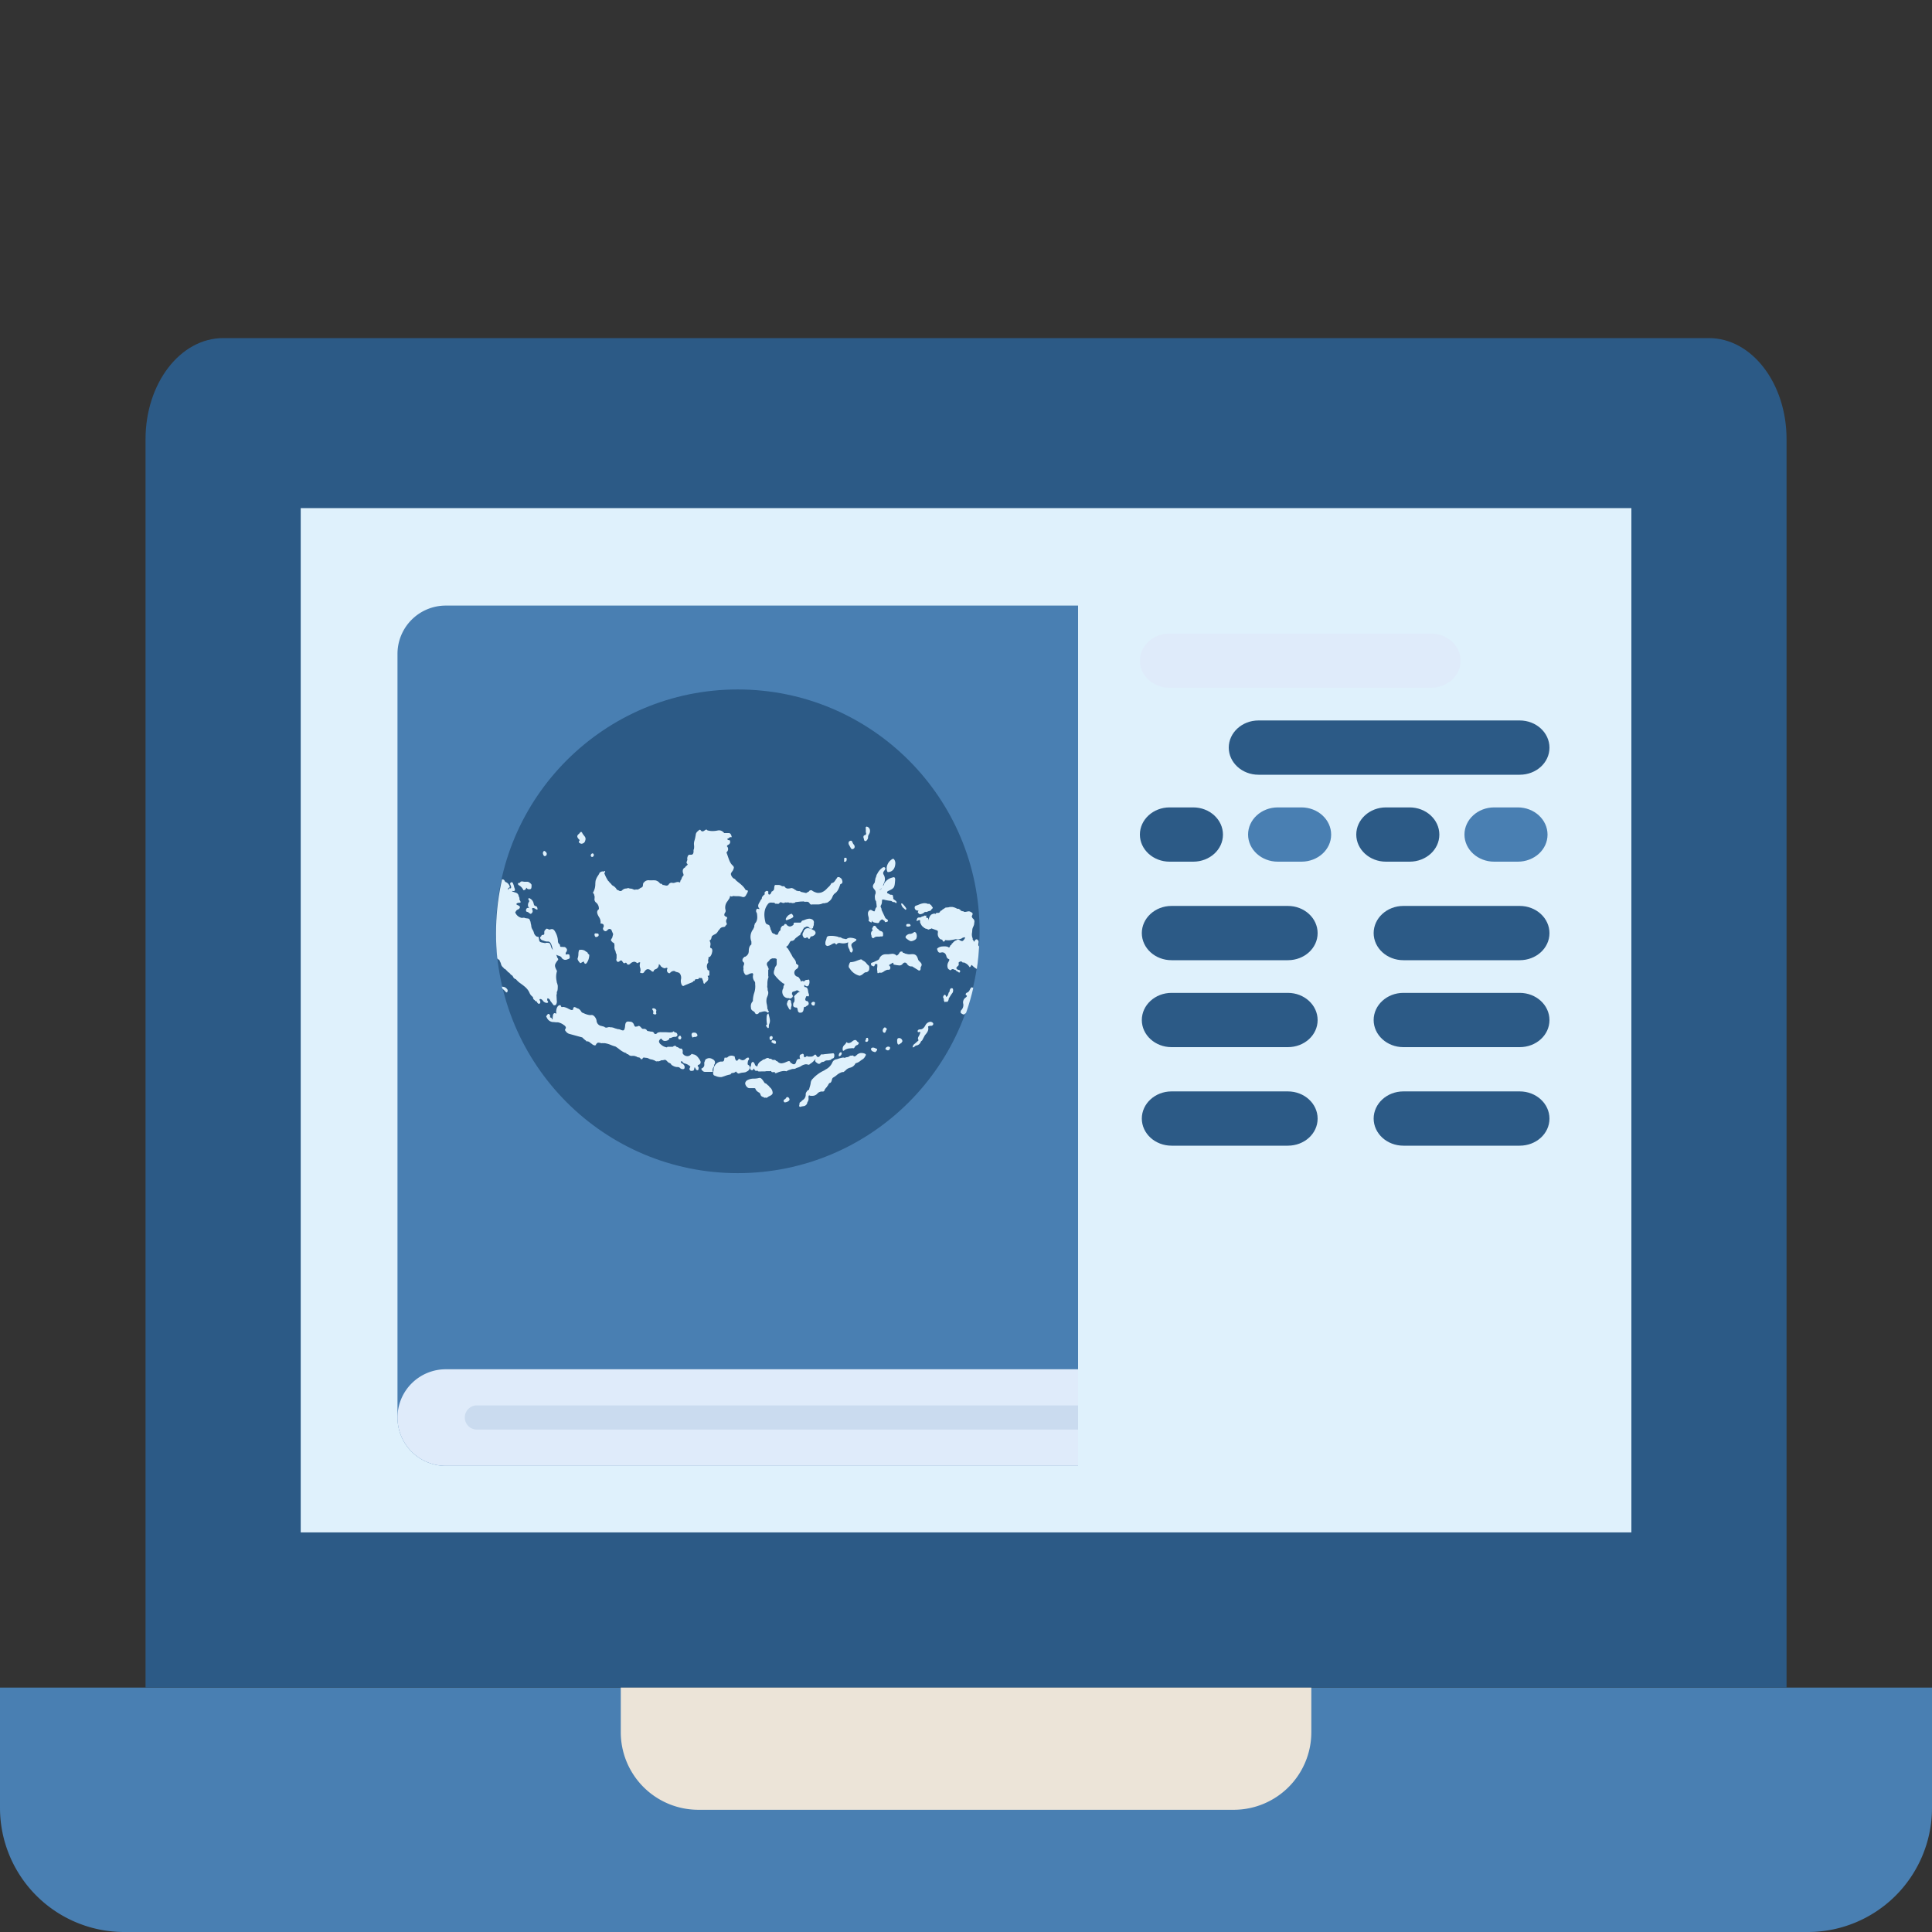 <svg id="Layer_1" data-name="Layer 1" xmlns="http://www.w3.org/2000/svg" xmlns:xlink="http://www.w3.org/1999/xlink" viewBox="0 0 1000 1000"><rect x="0" y="0" width="1000" height="1000" fill="#333333" stroke="none"/><defs><style>.cls-1{fill:none;}.cls-2{fill:#497fb2;}.cls-3{fill:#2c5a86;}.cls-4{fill:#dff1fc;}.cls-5{fill:#ece4d8;}.cls-6{clip-path:url(#clip-path);}.cls-7{fill:#dfebfa;}.cls-8{fill:#cadbef;}</style><clipPath id="clip-path"><circle class="cls-1" cx="381.85" cy="483.1" r="125.12"/></clipPath></defs><title>aset-sigesit</title><path class="cls-2" d="M935.74,1000H64.26A64.26,64.26,0,0,1,0,935.74V873.49H1000v62.25A64.26,64.26,0,0,1,935.74,1000Z"/><path class="cls-3" d="M115.49,175H884.56c22.18,0,40.16,23.43,40.16,52.32V873.49H75.33V227.32C75.33,198.43,93.31,175,115.49,175Z"/><path class="cls-4" d="M155.65,263H844.4V793.17H155.65Z"/><path class="cls-5" d="M321.31,873.49H678.74v23.09a40.16,40.16,0,0,1-40.16,40.16H361.47a40.16,40.16,0,0,1-40.16-40.16V873.49Z"/><path class="cls-2" d="M230.74,313.45H558V758.73H230.74a25,25,0,0,1-25-25h0V338.48A25,25,0,0,1,230.74,313.45Z"/><circle class="cls-3" cx="381.85" cy="482.04" r="125.18"/><g class="cls-6"><path class="cls-4" d="M455.33,460.69h.11a.67.67,0,0,0,.39-.24.86.86,0,0,1,.3-.23,2.24,2.24,0,0,1,.14-.56,2.09,2.09,0,0,1-.4.35,1.13,1.13,0,0,0-.55.69Z"/><path class="cls-4" d="M415.77,480l.07,0-.05,0a.7.7,0,0,1-.19,0A.25.25,0,0,0,415.77,480Z"/><path class="cls-4" d="M420.61,477.39l-.1.2.06-.06a.85.85,0,0,0,.08-.11Z"/><path class="cls-4" d="M317.12,485.37l0,0-.1-.09v0C317,485.34,317.09,485.37,317.12,485.37Z"/><path class="cls-4" d="M456.54,459.16a.2.2,0,0,1-.1.06.8.8,0,0,1,0,.13Z"/><path class="cls-4" d="M489.95,494.92a.38.38,0,0,0,0,.14l.08-.16Z"/><path class="cls-4" d="M294.9,522.64a.73.73,0,0,0-.09-.14l.1.18Z"/><path class="cls-4" d="M366,506.5l0,0s0,.06.08.22l0,0,.07-.15h0l-.14,0s0,0,0,0Z"/><path class="cls-4" d="M197.15,416.69c.37-.31.17-.62,0-.92a1.52,1.52,0,0,1-.23-.52h-.8a2.35,2.35,0,0,1-.47,0,1.63,1.63,0,0,0-.32,0,.37.37,0,0,0-.3.1s0,.07,0,.11v0a1,1,0,0,0,0,.41l0,.23a2.35,2.35,0,0,0,1.48.77A1.37,1.37,0,0,0,197.15,416.69Z"/><path class="cls-4" d="M552.68,488.22l1.25-7.79a.29.29,0,0,0-.16,0,.25.25,0,0,0-.11,0,1.86,1.86,0,0,0-.64,0c-.34,0-.7.06-.92-.2l-.34-.5c-.18-.66-.69-.66-1.16-.58-.18,0-.37.08-.61.14a1.14,1.14,0,0,0-.36,0l-.28.06-.28.06a.71.71,0,0,1-.66-.15.77.77,0,0,0-.87-.48,3.45,3.45,0,0,0-1.16.54l-1.07.17-.94-.17a6.18,6.18,0,0,0-2.77-1,10.27,10.27,0,0,1-1.78-.45,7.1,7.1,0,0,1-1.66-.84,4.92,4.92,0,0,0-3-1c-1.31.07-2.16-.13-2.53-.58a1.43,1.43,0,0,0-1.38-.56,5.08,5.08,0,0,0-1.17.36l-.26.1a7,7,0,0,0-1.31.75l-.58.37-.61.35c-.47.27-1,.55-1.46.77l-.22.09a1.1,1.1,0,0,0-.77.68h0a1,1,0,0,0-.06.23l-.1.77c-.1.17,0,.32.11.48s.18.27.13.4-.2.22-.48.34a.68.68,0,0,0-.05.16l-.32.22-.15.07a1,1,0,0,0-.29,0,1.65,1.65,0,0,0-.57.28.62.62,0,0,1-.38.18h-.38a.64.64,0,0,0-.52.36l-.17.09a.93.93,0,0,1-.33.14h0c-.25,0-.49,0-.72.06a2.37,2.37,0,0,0-2.23,2.24,1.25,1.25,0,0,1-.07.23v0a3.31,3.31,0,0,1-1.14,1.22,3.3,3.3,0,0,0-2.26,2.58,1.32,1.32,0,0,1-.26.5,1.93,1.93,0,0,0-.18.28l-.29.31a2.17,2.17,0,0,0-.71,1.13,2.77,2.77,0,0,1-.35.18,1.37,1.37,0,0,0-.75.62l-.63.93-.24.09a10.27,10.27,0,0,1-1.91.55,2.14,2.14,0,0,1-2.24-.88l-.14-.48c0-.07,0-.11,0-.12a.21.21,0,0,0,0-.24,2.3,2.3,0,0,1,.3-.55c.26-.4.54-.82.13-1.25a.42.42,0,0,0-.37-.16,1.11,1.11,0,0,0-.53.35l-.17.17h0l-.19-.82a5.22,5.22,0,0,1,.08-.77c.12-.76.24-1.54-.62-1.82a2.08,2.08,0,0,1,0-.23,1.4,1.4,0,0,0-.42,0,.76.76,0,0,0-.14.05l-.11,0a1,1,0,0,0-.29.2l-.06.07a3,3,0,0,0-.51,1l-.47-.73-.43-.65a1.7,1.7,0,0,0,.09-.4,4.86,4.86,0,0,1-.32-3.15c0-.24.05-.48.07-.73a4.35,4.35,0,0,1,.51-2.15,7.65,7.65,0,0,0,.44-1.2l.13-1.11a1.88,1.88,0,0,0-.79-2l-.34-.51a2.11,2.11,0,0,0-.08-.23.73.73,0,0,1,0-.71,1.73,1.73,0,0,0,.32-1.08c-.06-.37-.41-.55-.81-.76l-.34-.18a1.74,1.74,0,0,0-1.08-.21,6.89,6.89,0,0,0-.77.14,5.68,5.68,0,0,1-.75.13,1.71,1.71,0,0,1-.71-.06,1,1,0,0,0-.77-.3.51.51,0,0,0-.23.07c0-.07,0-.13-.08-.18-.38,0-.58-.21-.78-.47a1.28,1.28,0,0,0-.47-.42l-.11,0-.08,0a1,1,0,0,0-.09-.14.89.89,0,0,0-.56-.11h0a.86.86,0,0,0-.22.07,7.44,7.44,0,0,0-2.61-1l-.36,0a5.78,5.78,0,0,0-.82,0,2.32,2.32,0,0,0-.72.17l-1.64.15-.92.62-.74.45-.24.38-.13,0a1.28,1.28,0,0,0-.89.81,1,1,0,0,1-.74.45h0a.22.22,0,0,0-.13.06v0l0,0a2.1,2.1,0,0,0-.6-.05,1,1,0,0,0-.79.46,1.78,1.78,0,0,0-.16.25l0,0-.09-.27a1.36,1.36,0,0,0-.51-.05,3.72,3.72,0,0,0-1.13.36l-.3.13a4,4,0,0,0-1.3,2.41,3.76,3.76,0,0,0,0,.6,2.25,2.25,0,0,1-.16-.49c-.09-.38-.18-.77-.63-.85h-.18a1.77,1.77,0,0,1-.32,0,1.3,1.3,0,0,1,0-.79,2.23,2.23,0,0,0,0-.4L479,474a.56.56,0,0,0-.35-.12.49.49,0,0,0-.37.27h-.11a6.7,6.7,0,0,0-1.31.44,1.36,1.36,0,0,1-.45.28h-1l-.15.16-.2,0a.71.71,0,0,0-.3.38,1,1,0,0,0-.06.13s0,0,0,0v0a1.61,1.61,0,0,0-.21,1.21.14.14,0,0,1,0,0h0v0a3.44,3.44,0,0,0,.55-.24,2.21,2.21,0,0,1,.78-.28,1,1,0,0,1,.31,0,2.08,2.08,0,0,1,.11.79,1.35,1.35,0,0,0,.32,1.08,3.79,3.79,0,0,0,1.71,2,.4.4,0,0,0,.45.31.94.94,0,0,0,.69.31,1.48,1.48,0,0,1,.45.11l.1.09.11,0a.75.75,0,0,0,.57.22,1.17,1.17,0,0,0,.62-.3l.17,0a.65.65,0,0,0,.61-.33l3.11,1.12c.4.34.33.84.25,1.37a3.43,3.43,0,0,0,1.27,3.09,1.47,1.47,0,0,0,.47.16c.37.08.72.15.77.73.2.25.38.41.6.39a.79.79,0,0,0,.48-.32c.06-.21.19-.44.39-.46h.09a5.3,5.3,0,0,0,.53.07l.16,0a7.34,7.34,0,0,0,1.61,0,22.78,22.78,0,0,0,2.26-.4l.6-.13a8.57,8.57,0,0,0,1.68,0,5,5,0,0,0,1.36-.34,3.47,3.47,0,0,0,.38-.32,2.27,2.27,0,0,0,.54-.17,2.2,2.2,0,0,1,.53-.17.4.4,0,0,1,.36.11,1.07,1.07,0,0,1-.13.56c-.54.82-.89,1.24-1.32,1.29a2,2,0,0,1-1.09-.36l-.16-.09a1.65,1.65,0,0,0-1-.32,1.22,1.22,0,0,0-.66.32,3.68,3.68,0,0,0-2,1.48,1.06,1.06,0,0,0-.66.94.48.48,0,0,0-.23.09c-.29.08-.41.37-.52.64s-.24.59-.6.64c-.54-.56-2-.68-3.26-.55a4.47,4.47,0,0,0-2.62.95.53.53,0,0,0-.14.6c.29.88.59,1.79,1.61,1.67l.3-.06a3.74,3.74,0,0,1,.48-.09,2,2,0,0,1,2.09,1.21,4.72,4.72,0,0,1,.3.76v0a1.86,1.86,0,0,0,1.44,1.56l.05.56-.67,1.29a3.85,3.85,0,0,0-.19,2.51,1.5,1.5,0,0,0,.93,1.06.6.6,0,0,0,.33.27h0a.4.4,0,0,0,.16,0,1.6,1.6,0,0,0,.68-.41l.16-.14.76,0a.8.8,0,0,0,.66.32,1.58,1.58,0,0,1,.39.09,1.65,1.65,0,0,0,.85.74,3,3,0,0,1,.49.29l.1.08c.15.13.33.27.51.25s.26-.13.37-.34c.31-.56-.23-.9-.41-1A3.73,3.73,0,0,0,496,502a1.56,1.56,0,0,1-1.06-1l.66-.85a1.15,1.15,0,0,0,.62-1.32,2,2,0,0,1,0-.68,2.17,2.17,0,0,1,1-.51.9.9,0,0,1,.79.28c.15.31.42.3.69.29a1.25,1.25,0,0,1,.39,0l.37.21a5,5,0,0,1,2.35,2.13H502a.49.49,0,0,0,.36-.32,1.11,1.11,0,0,0,.25-.35c.1-.18.19-.35.32-.37s.17,0,.28.16a8.4,8.4,0,0,0,2.37,1.85l.53.24.2-.09,0,.11a.41.41,0,0,0,.2,0c.14.57.59.67,1,.77l.22.05.79.11c.47,0,.95,0,1.42,0,.65,0,1.31,0,2,0a23.38,23.38,0,0,1,7.71,1.88l1.27.24c.41.1.84.16,1.26.23a12.15,12.15,0,0,1,1.81.36h0a4.61,4.61,0,0,1,.53.2c0,.22.17.22.32.21a.41.41,0,0,1,.21,0l.13,0,.18.07a.69.69,0,0,0,0,.09,5.11,5.11,0,0,0,1.09.8,2.76,2.76,0,0,1,1.69,2.15l0,.24,0,.25.26.13c.47.22.92.43,1,1.12l0,.32c.16,1.46.33,3,1.45,3.79.33.24.42.76.23,1.4a4.89,4.89,0,0,0-.3.65,4.78,4.78,0,0,1-.34.73,2.15,2.15,0,0,0-.1.21h0a1.37,1.37,0,0,0-.13.35.71.71,0,0,0,0,.14.59.59,0,0,0,0,.11.36.36,0,0,0,.24.25h0a.59.59,0,0,0,.14.05l0,0h0l0,0h0l0,0,0,0a.4.4,0,0,0,.11.21c.1.12.19.23,0,.52a1.12,1.12,0,0,0-.19,1.1l0,.11a2.16,2.16,0,0,0-.78.47,2.32,2.32,0,0,1-1.21.8,2.27,2.27,0,0,0-1.29.9,14.89,14.89,0,0,0-3.8,5.56l-.49,1a.33.33,0,0,0-.08.08h0a.32.32,0,0,0-.08.17h0a.4.4,0,0,0,0,.1c-.07.15-.16.3-.24.45-.29.52-.6,1.06-.31,1.55a.38.38,0,0,0,.31.21h0s.07,0,.1,0a1.75,1.75,0,0,0,.5-.29,1.72,1.72,0,0,1,.5-.28l.49-.1a3.17,3.17,0,0,1,.72-.3,1.91,1.91,0,0,1,1.16,0,2,2,0,0,0,1.21.08,1.9,1.9,0,0,0,.7-.37,2.51,2.51,0,0,1,.93-.51,3.33,3.33,0,0,1,1.11-.07h.09a3.39,3.39,0,0,0,.41-.25,1.11,1.11,0,0,0,.26,0,1.22,1.22,0,0,0,.6-.41h.09a1.93,1.93,0,0,0,.65-.66c.74-1.09,1-1.54,1.48-1.66a3.28,3.28,0,0,1,1.32.1,3.18,3.18,0,0,0,1.63-1l.11-.13a1,1,0,0,0,.33,0,3.8,3.8,0,0,0,.5-.2,3.9,3.9,0,0,1,.5-.2l.15,0,.09,0a2.48,2.48,0,0,1,.53-.09h.12c.1,0,.2,0,.28,0a.41.41,0,0,0,.19,0h0c0,.31.26.4.47.49a.75.75,0,0,1,.4.27c.05.35.33.44.59.52l.09,0,.31.12.11,0c0,.29.24.32.47.36a3.33,3.33,0,0,1,.81,1.06,2.44,2.44,0,0,0,1.16,1.24,1.2,1.2,0,0,1,.52.49c.2.29.43.56.87.5h0a.82.82,0,0,0,.18,0l.18-.07.27-.11,2.82-17.43h-.08l-.09,0a6.24,6.24,0,0,1,.77-3.8Zm-62.73,6.7,0,0-.08.16A.37.37,0,0,1,489.95,494.92Z"/><path class="cls-4" d="M283.35,519.08l.1-.08c.13-.1.27-.21.27-.38a.74.74,0,0,0-.2-.43.92.92,0,0,1-.26-.88,1.76,1.76,0,0,0,0-.38.35.35,0,0,1,.34-.2,1.07,1.07,0,0,1,.4.2,2.19,2.19,0,0,1,.26.19c.05.09.11.19.21.2h0a.11.11,0,0,1,.07,0l.3.71,1.18,1.56.55.72.23,0a1,1,0,0,0,1-.33,3.12,3.12,0,0,0,.38-2.2l-.15-3,.18-.15,0-.59,0-.43s0-.09,0-.14v-.1l.12-.18.19-.29c0-.16,0-.31.08-.47s0-.14,0-.2a7.79,7.79,0,0,0,.09-.86c0-.13,0-.27,0-.4a6.13,6.13,0,0,0,0-.7c0-.11,0-.23-.06-.34a6.37,6.37,0,0,0-.19-.76c0-.09-.07-.19-.1-.28s-.08-.27-.14-.4l-.11-.78a10,10,0,0,1,.23-5.11c-1.35-2.48-1.38-3.1-.22-4.76.11-.15.2-.31.3-.46l.12-.21a.44.44,0,0,0,.23-.1,1,1,0,0,0-.12-1.21c-.29-.13-.29-.39-.29-.69a1,1,0,0,1-.23-.5.91.91,0,0,0-.27-.52l-.07-.06h0l.15.08a4.79,4.79,0,0,0,1.15.49,3.92,3.92,0,0,1,1.43.7,2.43,2.43,0,0,0,1.87,1.45,2.69,2.69,0,0,0,1.14-.17l.06-.08h.11c1.33-.39,1.44-.63,1-2.4a1.35,1.35,0,0,0-.65-.23,2.68,2.68,0,0,0-.92.13l-.21.07a1.42,1.42,0,0,1,.24-1.45,1.33,1.33,0,0,0,.3-1.12.59.59,0,0,0-.28-.62,1.4,1.4,0,0,0-1.23-.79l-.58,0-.36-.05a1.56,1.56,0,0,0-.31,0,1.59,1.59,0,0,1-.32,0c-.22,0-.45-.12-.51-.73a.73.73,0,0,0,0-.14.87.87,0,0,0,0-.14.66.66,0,0,0-.12-.2l-.09-.08s-.05-.07-.1-.08a2.09,2.09,0,0,1-.75-1.66,10.14,10.14,0,0,0-1.12-4.22c-.61-1.21-1.09-1.88-1.88-1.94a2.87,2.87,0,0,0-1.24.25h-.13a2,2,0,0,1-.66-.23,2.09,2.09,0,0,0-.68-.24c-.31,0-.54.15-.71.54-.49.26-.7.79-.64,1.63s-.24,1.1-1,1.05a.5.5,0,0,0-.44.27,1.21,1.21,0,0,1-.51.71.7.7,0,0,0-.14.78,1.83,1.83,0,0,0,.39.57,2.15,2.15,0,0,0,.93.53,5.1,5.1,0,0,1,.7.23l.26.1a4.69,4.69,0,0,0,1.08.22l.52,0h.17c.81.07,1.28.53,1.72,1.68a15.14,15.14,0,0,1,.53,1.82c.06.23.12.45.19.67l0,.19-.23-.34a3.83,3.83,0,0,1-.64-1.2c-.46-1.69-.56-2-1.59-2.13l-.89,0-.13,0a.78.78,0,0,0-.46.16c-.26-.06-.52-.12-.8-.17-2.25-.38-2.25-.38-2.55-3l-1-.23a3.27,3.27,0,0,1-1.53-2.15,5.76,5.76,0,0,0-.64-1.4,4.07,4.07,0,0,1-.69-2.07,8.25,8.25,0,0,0-.2-1v0a3.16,3.16,0,0,0-.12-.41,2,2,0,0,0-.23-1,3.69,3.69,0,0,1-.19-.51,1.14,1.14,0,0,0-1-.82l-.59-.08a3.46,3.46,0,0,1-1.24-.3,3.37,3.37,0,0,0-1,.05,1.38,1.38,0,0,1-.46,0,4.58,4.58,0,0,1-3.28-2.87l.75-1.09a3.64,3.64,0,0,1,.61-.35,1.68,1.68,0,0,0,1-.85h0a.9.9,0,0,0,.07-.29c0-.62-.5-.84-1-1.06a3.1,3.1,0,0,1-.65-.35c-.14-.11-.21-.2-.22-.28s.1-.15.21-.22.25-.15.23-.26l.38-.1.48-.1.27,0c.25,0,.52,0,.62-.18s0-.45-.2-.88l-.34-.55a3.22,3.22,0,0,1,0-.47,1.69,1.69,0,0,0-.37-1.17l-.07-.44c-.32-1.22-1.22-1.48-2.11-1.73l-.68-.24-.57-.18c0-.2.11-.29.26-.27a1.06,1.06,0,0,1,.22.05l.12,0,.19,0a.65.65,0,0,0,.46-.15l.07-.07s.08-.06.1-.1a.9.9,0,0,0,0-.14l0-.08a.87.87,0,0,0,0-.31l0-.08a.93.93,0,0,0,0-.16,6.56,6.56,0,0,1-.45-1.33,6.44,6.44,0,0,0-.44-1.29l0-.09c-.17-.35-.37-.74-.72-.77a.58.58,0,0,0-.29.06c-.39.18-.74.48-.42,1.29l.09.23a2,2,0,0,1,.24,1.37.87.87,0,0,1-.09.17l0,0a1,1,0,0,1-.21.2.53.53,0,0,0-.07-.23h-.11a.83.83,0,0,0-.12,0h0a.75.75,0,0,0-.36.14l0,0a.91.91,0,0,0-.14.11s-.06,0-.07.11,0,.09,0,.12a1.77,1.77,0,0,1-.33.29l-.13.06a.39.39,0,0,0,0-.51.71.71,0,0,0,.28-.43l.05-.14v-.05a.61.61,0,0,0,.26.09c.2,0,.34-.16.4-.52a3.49,3.49,0,0,0-2.1-2.44.74.74,0,0,0-.24-.07l-.35-.62a1.14,1.14,0,0,0-1-.67,1.23,1.23,0,0,0-.4,0,1.34,1.34,0,0,1-.44.06c-.48,0-.67-.42-.86-1.13,0-.11,0-.22-.06-.34a1.42,1.42,0,0,0-.3-.8,3.3,3.3,0,0,0-1.13-1.12h0a1.89,1.89,0,0,0-.81-.26l-.21,0h0a2.14,2.14,0,0,0-.37,0,.37.37,0,0,0-.14.1l-.51-.28-.54-.29-.22.11a.6.6,0,0,0-.45.24.57.57,0,0,1-.43.23l-.17,0a1.22,1.22,0,0,0-.07-.23l-.34-.15-.33-.12a1.48,1.48,0,0,0,0-.17,16.19,16.19,0,0,0-.24-1.7l0-.09c0-.18-.06-.36-.11-.53l-.38-.54-.22-.13a.37.37,0,0,1,0-.24.87.87,0,0,0-.14-.66.78.78,0,0,0-.6-.24h0a2.73,2.73,0,0,1-1.55.41,4.44,4.44,0,0,1-2.76-1.56c-.17-.17-.36-.33-.54-.49l-.25-.21a1.45,1.45,0,0,0-.84-.47c-.42,0-.66.4-.89.81l-.13.24v.76a.9.9,0,0,1-.52.13,2.53,2.53,0,0,1-1-.36l-.13-.06a1.6,1.6,0,0,0-.15-.19l-.12-.15a3.32,3.32,0,0,0-.67-.59,2.27,2.27,0,0,1-.5-1,2.17,2.17,0,0,0-.55-1.07L239,442a1.77,1.77,0,0,0-.75-.69,1.88,1.88,0,0,1-.76-.69,5.18,5.18,0,0,0-2.46-2.09q-3.17-2.49-6.37-4.92a1.68,1.68,0,0,0-.41-.21l-.15.05a2,2,0,0,0-.56-.12h-.16a5,5,0,0,0-2.45-2l-.48-.26-.64-.66a2.31,2.31,0,0,0-.79-.77,2.4,2.4,0,0,1-.75-.69l-.16-.85c-.08-1-.84-1.34-1.59-1.66l-.14-.06-.15,0c-.1,0-.21-.06-.23-.11l-.06-.14c-.85-1.83-1.72-3.71-4-4.39-.11,0-.2-.18-.3-.34a1.52,1.52,0,0,0-.25-.34l-.17-.17a1.51,1.51,0,0,0-.91-.56.77.77,0,0,0-.14,0h0a1.08,1.08,0,0,0-.5.32.79.79,0,0,1-.62.22,3.12,3.12,0,0,1-1.11-.28,6,6,0,0,0-2.25-.46,5.63,5.63,0,0,0-1.53.19,11,11,0,0,1-3.06.39h-.17l-2.2-1.15a7.79,7.79,0,0,0-3.82-2.43l-.4,0-.42,0a1.17,1.17,0,0,0-.43.06,3,3,0,0,1-.57.13c-.55.09-1.13.18-1.14,1a4,4,0,0,0,.33,1.87.53.53,0,0,0,.31.59c.14.15.05.3,0,.45a.45.45,0,0,0-.1.38.5.5,0,0,0,.26.24h0a.39.39,0,0,1,.05.25l2.4,3a2.13,2.13,0,0,0,.89.73l.18.1,1.63,1.35,1,1.15a1.86,1.86,0,0,0,1.13.84,1.82,1.82,0,0,1,1.1.81,1.07,1.07,0,0,0,.67.58l1.48,1.21c.09.11.16.22.24.33a2,2,0,0,0,.83.8,7.2,7.2,0,0,1,4.66,3,2.35,2.35,0,0,0,.57.49,3.34,3.34,0,0,1,.32.24l0,0h0l0,0h0l0,0,0,0h0a2.32,2.32,0,0,0,.72,1.16,9.28,9.28,0,0,0,1.71,1.61,7.09,7.09,0,0,1,2,2.11l0,0a3.9,3.9,0,0,1,.17.39c0,.08.06.17.08.26s.07.21.09.32a1.81,1.81,0,0,0,.33,2,1.59,1.59,0,0,0,1.47.81l.15,0a11.47,11.47,0,0,1,3.36,1.16l.26.39a4.67,4.67,0,0,1,1.91,1.35l.49.48a1.29,1.29,0,0,0,.87.65.16.16,0,0,0,.12,0h0c0,.19,0,.38.07.57a4.35,4.35,0,0,1,.07.9c.2.47.42.94.63,1.41a16.38,16.38,0,0,1,1.34,3.64,12,12,0,0,0,1.07,2.91,12.62,12.62,0,0,1,1,2.74,1.12,1.12,0,0,0,.62.66h.09l.1.09c1.76.6,3.42,1.29,4.38,3.24a5.09,5.09,0,0,0,1,1.49,7.43,7.43,0,0,1,.69.94c.1.2.24.4.45.43a.24.24,0,0,0,.12,0,2,2,0,0,0,.91.92l.4.58.4.57a.65.65,0,0,0,0,.22l.45.78a20.86,20.86,0,0,0,1.63,2.52l0,0h0a1,1,0,0,0,.33.95,6.08,6.08,0,0,1,1.81,2.88,10.65,10.65,0,0,0,.81,1.77,3.42,3.42,0,0,0,1,1.46,1.36,1.36,0,0,1,.44.63l.06.09v0h0c-1,1-.89,1.42.64,3.28l1.58,2.11a2,2,0,0,0,.47.69l.45.39c.22.18.43.36.64.56a3.42,3.42,0,0,0,.51.35,1.05,1.05,0,0,0,.28.47,7.49,7.49,0,0,0,1.47,2.38,1.68,1.68,0,0,0,.68,1.13l.26.25a20.37,20.37,0,0,0,2.91,2.52.92.92,0,0,0,.37.49.52.52,0,0,0,.2.07h0l0,0v.08l.29.18.35.23a.89.89,0,0,0,.18.64,5.52,5.52,0,0,1,.51,1.23,3.19,3.19,0,0,0,1.3,2,1.13,1.13,0,0,0,.89.71h0l1.17,1.17c.2.28.4.56.74.61h0l.66.64a1.65,1.65,0,0,0,.81.75,2,2,0,0,1,.71.86c.24.44.5.89,1,1h0a.35.35,0,0,0,.13.19l0,0a.28.28,0,0,0,.1,0H267a11.62,11.62,0,0,0,2.48,2.26l.44.32c1.65,1.22,3.36,2.48,4.25,4.75a4.76,4.76,0,0,0,1.35,1.69l.33.3,0,.13c.13.6.27,1.22.9,1.36a.84.84,0,0,0,.61.62l.4.1c.37.79.72,1.18,1.09,1.24a1,1,0,0,0,.79-.38c0-.06,0-.13,0-.19a.89.89,0,0,1,0-.38c.1-.21,0-.46-.18-.71a.93.93,0,0,1-.19-.54c0-.11.11-.19.27-.25a.75.75,0,0,1,.35,0,2.08,2.08,0,0,1,1.14.9,2.64,2.64,0,0,0,1.9,1.08Z"/><path class="cls-4" d="M363.64,507.13l.13.27a2.69,2.69,0,0,0,.15.31,1.31,1.31,0,0,0,.18.6.77.77,0,0,0,.34.85.32.32,0,0,0,.15,0c.18,0,.27-.19.35-.37l.07-.14.52-.27a3.81,3.81,0,0,1,.4-.48,1.76,1.76,0,0,0,.64-1.58h0l.05-.12a1.19,1.19,0,0,0-.06-.21,1.17,1.17,0,0,0-.12-.37,1,1,0,0,1-.12-.42.94.94,0,0,1,0-.09.41.41,0,0,1,0-.08h.39a.43.43,0,0,0,.37-.14.74.74,0,0,0,.09-.5c0-.21,0-.46,0-.72a2.85,2.85,0,0,0-.16-1.38c0-.06-.1-.09-.25-.09h0c-.52,0-.56-.3-.6-.61a1.33,1.33,0,0,0-.09-.38,3,3,0,0,1,.4-2.86.53.53,0,0,0,.08-.67,2,2,0,0,1,.07-1.12,3.73,3.73,0,0,0,.11-.47,1,1,0,0,1,.06-.68.26.26,0,0,1,.24-.11,1,1,0,0,1,.31.07,4.47,4.47,0,0,0,1.22-2.43,2.77,2.77,0,0,0,0-1.68c-.09-.18-.24-.4-.4-.44a.75.75,0,0,1-.52-.36,1.42,1.42,0,0,1,0-.91,3.25,3.25,0,0,0-.17-2.23.87.87,0,0,1-.14-.55.18.18,0,0,1,.11-.12c.57-.23.7-.78.82-1.32a3.24,3.24,0,0,1,.25-.78,5.23,5.23,0,0,1,1.26-.84,3.52,3.52,0,0,0,1.91-1.81l.85-1a2.22,2.22,0,0,1,1.8-1.05,3.91,3.91,0,0,0,1-.27l.06-.15c.1-.22.18-.44.41-.51a.94.94,0,0,0,.36-1,2.13,2.13,0,0,1,0-2.24,1.18,1.18,0,0,0,.2-.51s0,0,0,0a.82.82,0,0,0,0-.2.64.64,0,0,0-.43-.43c-.6-.23-.9-.48-1-.8a1.8,1.8,0,0,1,.34-1.31,1.64,1.64,0,0,0,.28-1.37,5,5,0,0,1,1.05-4.64,6.23,6.23,0,0,1,.49-.75,3.52,3.52,0,0,0,.72-1.45,2.46,2.46,0,0,0,0-.43,2,2,0,0,1,.43.12,1.68,1.68,0,0,0,.51.12.42.42,0,0,0,.34-.14,1.43,1.43,0,0,0,.49-.14,11.37,11.37,0,0,0,1.83.12,8,8,0,0,1,2.62.32,2.13,2.13,0,0,0,.72.14c.63,0,1.11-.38,1.48-1.16l.57-1c.26-.6.37-.9.28-1.09s-.41-.29-1.1-.38a7.66,7.66,0,0,0-.42-.66l-.14-.22a8,8,0,0,0-.51-.66l-.1-.12a17.67,17.67,0,0,0-2.33-2.11c-.58-.46-1.18-.93-1.73-1.45a1.08,1.08,0,0,0-.86-.69l-.31-.24a3.33,3.33,0,0,1-1.22-1.88l-.07-.15a.2.2,0,0,0,0-.28,4.06,4.06,0,0,1,.67-1.15,3.47,3.47,0,0,0,.75-1.49,1.07,1.07,0,0,0-.17-1.27l-.15-.23c-1.44-1.16-2-3-2.6-4.69-.2-.61-.4-1.21-.63-1.79a.54.54,0,0,1,.16-.75,2.08,2.08,0,0,0,.22-2.52.69.69,0,0,0-.27-.25c0-.45.32-.64.72-.86a1.74,1.74,0,0,0,.89-1,1.83,1.83,0,0,0-.14-1.24.43.43,0,0,0-.36-.15h-.21a.41.41,0,0,1-.36-.16.36.36,0,0,1-.27-.17.7.7,0,0,1,0-.46,1.47,1.47,0,0,0,.81-.37,1.1,1.1,0,0,1,1.15-.33s.05,0,.08,0l0,0s.05,0,.07,0a.69.69,0,0,0,0-.52l-.07-.2a2.08,2.08,0,0,0-.79-1.3h0a1.27,1.27,0,0,0-.61-.14h0l-.62,0-1,0h-.72a3.72,3.72,0,0,0-1.54-1.2h0a3,3,0,0,0-1.08-.22,4,4,0,0,0-.81.09,12.87,12.87,0,0,1-2.59.28,9.8,9.8,0,0,1-2.69-.37.87.87,0,0,0-.39-.36h0a.46.46,0,0,0-.14-.05.58.58,0,0,0-.34.13,4.64,4.64,0,0,0-.57.35,2.08,2.08,0,0,1-1.07.48,1.27,1.27,0,0,1-1-.67.42.42,0,0,0-.35-.17.84.84,0,0,0-.58.27c-.14.15-.3.29-.46.43a2.84,2.84,0,0,0-1.08,1.56.48.48,0,0,0,0,.21c-.06.29-.11.59-.17.88a15.55,15.55,0,0,1-.57,2.4,5.56,5.56,0,0,0-.17,2.31,6.42,6.42,0,0,1-.06,1.89,1.67,1.67,0,0,0-.2,1c0,.07,0,.14,0,.21,0,1.19-.42,1.77-1.27,1.76a2.27,2.27,0,0,1-.41,0l-.3,0c-.86,0-1.1.83-1.26,1.61a1.71,1.71,0,0,0,0,.58,1.15,1.15,0,0,1-.09.83c0,.11-.08.23-.12.35-.16.41-.33.84.14,1.28a.62.62,0,0,1,.25.41c0,.14-.13.25-.25.35a.67.67,0,0,0-.24.27,1.77,1.77,0,0,0-.84.92,1.93,1.93,0,0,0-1.11,1.14,3.16,3.16,0,0,0,.22,2.13,1.75,1.75,0,0,1,.07.88,3.36,3.36,0,0,0-1.08,2.06c-.37.1-.48.58-.57,1s-.12.54-.26.53l-.09,0a1.87,1.87,0,0,0-.89-.24,4,4,0,0,0-1.26.26,3.82,3.82,0,0,1-1.21.25,1.64,1.64,0,0,1-.6-.12h-.18a1.68,1.68,0,0,0-1.49.86,1.32,1.32,0,0,1-1.16.63,3.88,3.88,0,0,1-.89-.16,4,4,0,0,0-.9-.17.72.72,0,0,0-.27,0c0-.08-.06-.17-.09-.27l-.56-.4h-.53c-.11-.15-.23-.26-.34-.39l-.13-.15a4,4,0,0,0-1.29-.93l-.18-.07a3.77,3.77,0,0,0-.8-.21l-.19,0c-.11,0-.22,0-.33,0a5.16,5.16,0,0,0-.72,0,6.13,6.13,0,0,1-.86,0l-.81,0a2.92,2.92,0,0,0-2.68,1c-.49.29-.55.84-.61,1.37a2.1,2.1,0,0,1-.34,1.14.13.13,0,0,0-.12,0,.12.12,0,0,0,0,.12,3.38,3.38,0,0,0-1.16.58,2.61,2.61,0,0,1-1.47.6,1.77,1.77,0,0,1-.56-.12l-.09.06a.44.44,0,0,0-.19.15h-.2a3.27,3.27,0,0,1-1.09-.3,3.28,3.28,0,0,0-1.1-.3h-.15l-.53-.07a1,1,0,0,0-.56-.19,2.29,2.29,0,0,0-.67.12,2.2,2.2,0,0,1-.66.11l-.17,0a3.16,3.16,0,0,0-1.66.85,1.26,1.26,0,0,1-1,.45,1.7,1.7,0,0,1-1-.43l-.09,0a1.42,1.42,0,0,0-.55-.18.16.16,0,0,0-.1,0,4.91,4.91,0,0,0-2-2.11l-.22-.16-.27-.11c-.07-.11-.16-.19-.23-.29l-.21-.27a7.69,7.69,0,0,0-1-1,1,1,0,0,0-.57-.65,18.77,18.77,0,0,1-2.1-4.19.8.8,0,0,0,.47-.45.55.55,0,0,0,0-.37c-.05-.12-.12-.18-.19-.19s-.23.13-.34.27h-.29a2.18,2.18,0,0,0-2.21.94s0,.15,0,.16c-.19.34-.4.67-.61,1a8.55,8.55,0,0,0-1.31,2.77c-.06.51-.1,1-.13,1.54a8.52,8.52,0,0,1-.94,4.06.58.58,0,0,0-.21.41.83.83,0,0,0,.22.54,1.14,1.14,0,0,1,.34.72,1.51,1.51,0,0,0,.21.58l0,.31a6.13,6.13,0,0,1,0,.87,2.17,2.17,0,0,0,.65,2.08,4,4,0,0,1,1.59,3.23v.3c-1,.69-1.18,1.61-.48,3.09.14.3.31.59.47.89a4.75,4.75,0,0,1,.88,3.11c-.08.09-.11.16-.09.22s.09.09.2.1c.57.06,1.17.19,1.42.64a1.7,1.7,0,0,1-.06,1.36,1.09,1.09,0,0,0,0,1.32,1.36,1.36,0,0,0,1,.66,1.46,1.46,0,0,0,1.12-.6,1.35,1.35,0,0,1,1.06-.56,1.71,1.71,0,0,1,.91.4l.95,2.28-.49,1.86v0c-.46.71-.67,1-.63,1.33s.29.51.77.94l0,.13.23.1a1.39,1.39,0,0,1,.57.36.8.8,0,0,1,.08.1,4.81,4.81,0,0,1,.14,1.55,4.47,4.47,0,0,0,.21,1.75,2.88,2.88,0,0,1,.42,1.12,3.31,3.31,0,0,0,.48,1.25q0,1.06,0,2.12a1,1,0,0,0-.15.54s0,0,0,0a1.15,1.15,0,0,0,0,.22,1.71,1.71,0,0,0,.57.93.61.61,0,0,0,.19.07l.05,0,.11,0a1.35,1.35,0,0,0,.85-.43,3,3,0,0,1,.39-.29l.79.1.08.15a2.3,2.3,0,0,0,.84,1.11h0a.59.59,0,0,0,.18.07,1.1,1.1,0,0,0,.7-.28.29.29,0,0,1,.19,0,.54.54,0,0,1,.45.39.93.93,0,0,0,.77.6,1.36,1.36,0,0,0,.61-.13l.48-.37a3.33,3.33,0,0,1,2.06-1,2.37,2.37,0,0,1,1.48.78.49.49,0,0,0,.2-.09l.11-.07h.14l.1-.12a1.71,1.71,0,0,1,.76-.2l.23,0h0a6.8,6.8,0,0,1-.1.7,3.55,3.55,0,0,0-.06,1.47,4.59,4.59,0,0,0,.17.69,3,3,0,0,1,.18,1.14.81.81,0,0,1-.08.68,1,1,0,0,0-.1.69,3.66,3.66,0,0,0,1,.24,1.16,1.16,0,0,0,1.11-.62c.64-1,1.27-1.47,2-1.43a2.59,2.59,0,0,1,1.57.81,1.59,1.59,0,0,0,.86.47c.35,0,.58-.28.67-.87a7.49,7.49,0,0,1,.66-.36A2.47,2.47,0,0,0,341,499.2c0-.11,0-.13.07-.12a1,1,0,0,1,.36.24,1.78,1.78,0,0,0,.26.2l.21.33a1,1,0,0,0,.64.62,1.81,1.81,0,0,0,1,.57l.38.14a.48.48,0,0,0,.17,0,1.17,1.17,0,0,0,.48-.13,1.1,1.1,0,0,1,.47-.13.62.62,0,0,1,.46.28l-.23.63a1.61,1.61,0,0,0,.59,1.7,1.33,1.33,0,0,0,.57.22.55.55,0,0,0,.45-.23,2.51,2.51,0,0,1,1.9-.94,2.3,2.3,0,0,1,.54.09,1.51,1.51,0,0,0,.9.45,4.1,4.1,0,0,1,.63.19,1.71,1.71,0,0,1,1.18.8,3.86,3.86,0,0,1,.41,2.94A4.46,4.46,0,0,0,353,510a.91.91,0,0,0,.62.33,1.07,1.07,0,0,0,.69-.29l1.76-.72,1.81-.75.14-.05a1.3,1.3,0,0,0,.92-.79l0,0,0-.05a.6.6,0,0,0,.27.09c.21,0,.37-.18.47-.57a.23.23,0,0,1,.27-.23h0a.77.77,0,0,1,.54-.15l.48,0c.36,0,.72-.08.84-.74a1.11,1.11,0,0,0,.54.12h.42C363.09,506.17,363.5,506.25,363.64,507.13Zm2.49-.59h0l-.07.15,0,0c-.08-.16-.08-.21-.08-.22l0,0h0s0,0,0,0ZM317,485.26l.1.09,0,0s-.07,0-.12-.1Z"/><path class="cls-4" d="M447.77,545.47a1.32,1.32,0,0,1-.21-.13,4.85,4.85,0,0,0-2.07-.29,3.66,3.66,0,0,0-2.19,1.15,1.82,1.82,0,0,1-1,.59.75.75,0,0,1-.53-.15c0-.24-.16-.27-.29-.29a.56.56,0,0,1-.18-.05,1.48,1.48,0,0,1-.37.09l-.17,0h-.42a1.87,1.87,0,0,0-.79.38,1.85,1.85,0,0,1-1.09.41,2.21,2.21,0,0,0-.86.24,4.6,4.6,0,0,0-.61.11,1.24,1.24,0,0,0-.72-.12,13.45,13.45,0,0,0-2.58.66c-.21.08-.43.14-.67.2a2.69,2.69,0,0,0-2.15,1.54,7.2,7.2,0,0,1-3.45,3.71c-.3.19-.59.37-.88.57a18.26,18.26,0,0,0-5.81,4.22,3.29,3.29,0,0,0-1.07,1.92,11.91,11.91,0,0,1-.55,2.43c-.12.4-.24.81-.33,1.26l0,.13v.05h-.17c-.38,0-.68.44-1,.8l-.14.23a2.2,2.2,0,0,0-.44,1.26,3.2,3.2,0,0,1-1.54,3l-.19.15a3.18,3.18,0,0,0-.46.45l0,0a1.41,1.41,0,0,0-.16.22,1.83,1.83,0,0,0-.82.64.5.5,0,0,0-.06.1,1.47,1.47,0,0,1-.06.87,1.4,1.4,0,0,0,0,.93s0,0,.06,0l0,0a.63.63,0,0,0,.52.14l.22,0,.32-.24.16.07c.21-.06.44-.11.66-.15a2.26,2.26,0,0,0,2.21-2.06,2.86,2.86,0,0,0,.59-2.24c0-.17,0-.33,0-.49a1.23,1.23,0,0,1,.14-.68.24.24,0,0,1,.19-.11,1.07,1.07,0,0,1,.48.15,7.17,7.17,0,0,0,1.45.05,3.33,3.33,0,0,0,2.27-1.08,3.12,3.12,0,0,1,2.1-1.13,4.12,4.12,0,0,1,.62,0H426a.86.86,0,0,0,.54-.27h0a1.81,1.81,0,0,0,.42-1l.12,0,.26-.37.32-.42c.27-.19.54-.38.52-.79a.83.83,0,0,0,.48-.62l.12-.19c.25-.41.48-.81,1-.86a.71.71,0,0,0,.29-.26,2.81,2.81,0,0,0,.48-1.14c.15-.56.28-1.09.78-1.35a11.73,11.73,0,0,0,1.68-1.16,7.53,7.53,0,0,1,2.56-1.51.64.64,0,0,1,.35-.14h.52a.68.68,0,0,0,.49-.26l.29-.23a4.31,4.31,0,0,0,.61-.54,4.68,4.68,0,0,1,2.16-1.23,4,4,0,0,0,2.79-2.21.33.33,0,0,1,.22-.13,5.65,5.65,0,0,0,2.32-1.21c.34-.25.7-.51,1.06-.73a1.84,1.84,0,0,0,.27-.16l0,0a4.18,4.18,0,0,0,1.19-1.48l.25-.43A.55.55,0,0,0,447.77,545.47Z"/><path class="cls-4" d="M417,550.87a2.46,2.46,0,0,1,1.11.18.54.54,0,0,0,.18-.08.4.4,0,0,0,.34.15.73.73,0,0,0,.14-.05h0a.81.81,0,0,0,.18-.07c.12-.06.13-.15.11-.18a9.61,9.61,0,0,0,3.08-2.79h.06l0,0h0a1.82,1.82,0,0,0-.22,1.19,1.31,1.31,0,0,0,.84.86,1.29,1.29,0,0,0,1.06.55,1,1,0,0,0,.13,0l.09,0a1.31,1.31,0,0,0,.4-.22l.07-.06a2,2,0,0,0,.22-.19,1.67,1.67,0,0,1,1.15-.53,2.81,2.81,0,0,0,.56-.12,2.45,2.45,0,0,1,1.65-.65l.46,0a4.12,4.12,0,0,0,1.09-.22c.34,0,.6-.27.85-.69a1.28,1.28,0,0,0,1-.42,2,2,0,0,0,.29-1.21c0-1-.31-1.18-.82-1.13l-.51.06-1.64.17-1.46.16h-.16c-.21,0-.43.05-.64.09s-.43.07-.64.09a2.51,2.51,0,0,1-.91-.07l-.57.69c-.33.47-.66.72-1,.75s-.71-.25-1-.86c-.15-.28-.35-.42-.57-.41a.87.87,0,0,0-.53.31,2.21,2.21,0,0,1-1.57.73c-.23,0-.45,0-.68,0s-.46,0-.68,0h-.16l-.24-.07a.45.45,0,0,0-.37-.18,1,1,0,0,0-.49.25,1.3,1.3,0,0,1-.66.35c-.36,0-.43-.46-.5-1,0-.16,0-.32-.08-.47a.64.64,0,0,0-.55-.34.82.82,0,0,0-.48.24,1.15,1.15,0,0,0-.94.55,2.7,2.7,0,0,0,.18,1.82l0,.06v0a3.32,3.32,0,0,0-.6,0,1.53,1.53,0,0,0-.65.19l-.06,0a1.38,1.38,0,0,0-.39.37l0,.05a2.53,2.53,0,0,0-.34.76c-.24.89-.62,1.36-1.15,1.39a1.75,1.75,0,0,1-1.06-.4.27.27,0,0,0-.29-.19l-.14,0-.12,0a3.08,3.08,0,0,1-.22-.37c-.18-.35-.37-.7-.79-.68a.94.94,0,0,0-.24,0c-.4.13-.8.29-1.2.46a7.14,7.14,0,0,1-2.32.68,2.76,2.76,0,0,1-2.27-1.06.43.43,0,0,0-.34-.08h-.16a1.24,1.24,0,0,0-1.33-.62,1.5,1.5,0,0,1-1-.23.31.31,0,0,0-.29-.25.36.36,0,0,1-.23-.12l-.75,0a1.23,1.23,0,0,0-.92-.41,2.65,2.65,0,0,0-1.15.44,3.38,3.38,0,0,1-1,.42s-.05-.08-.1-.07-.07,0-.1.09a8.14,8.14,0,0,1-1,.74,3.7,3.7,0,0,0-1.92,2.59.42.42,0,0,1-.29.17c-.15,0-.27-.13-.4-.27s-.26-.28-.42-.28a.11.11,0,0,0-.1,0h0a2.58,2.58,0,0,0-1-1.75l-.12-.1-.56.31a2.4,2.4,0,0,0-.39,1.26,4.33,4.33,0,0,1-.11.68c0,.06-.06.09-.16.09h0a1.43,1.43,0,0,0,0,1.68,1.19,1.19,0,0,0,.75.35c.35,0,.61-.3.84-.71l.17-.29a1.82,1.82,0,0,0,.64,1.13,2.4,2.4,0,0,0,.34.26h0l0,0a.91.91,0,0,0,.14,0l.09,0a.66.66,0,0,0,.24-.13.83.83,0,0,0,.2-.23,1,1,0,0,0,.76.59,11.25,11.25,0,0,0,1.34,0l1.26,0H396a2.74,2.74,0,0,1,.81-.14c.27,0,.54,0,.82,0a7.57,7.57,0,0,0,.82,0,2.57,2.57,0,0,0,.75-.13l-.06.1a.73.73,0,0,0,.78.56l.35,0,.23,0a.53.53,0,0,1,.28-.14.23.23,0,0,1,.13,0,.78.78,0,0,1,.14.48.65.65,0,0,0,.44.17.54.54,0,0,0,.17,0l.67-.25a10.84,10.84,0,0,1,3.26-.88,4.56,4.56,0,0,1,1.44.16c.05,0,.11,0,.22-.12a5.81,5.81,0,0,1,1.64-.69,5.1,5.1,0,0,0,.57-.19,3.29,3.29,0,0,1,1.21-.22,4.85,4.85,0,0,0,.73-.08,2.3,2.3,0,0,0,.64-.28,2.08,2.08,0,0,1,.61-.26,6.8,6.8,0,0,0,2-.87A5.75,5.75,0,0,1,417,550.87Z"/><path class="cls-4" d="M362.2,548.57c-.93-1.43-1.89-2.72-3.44-2.84l-.09,0a.17.17,0,0,1-.12-.07.46.46,0,0,0-.3-.16s-.06,0-.09,0l0,0s-.08,0-.12,0l-.27.24c-.19.16-.37.32-.56.47a2.32,2.32,0,0,1-1.51.45,2.78,2.78,0,0,1-2.19-1.19l0,0a2.47,2.47,0,0,1-.16-.29,5.53,5.53,0,0,1,0-.66,1.86,1.86,0,0,0-.57-1.78l-.75,0a2.79,2.79,0,0,1-.72-.39,2.06,2.06,0,0,0-1-.44h-.09l-.24-.32a1,1,0,0,0-.65-.31,1.65,1.65,0,0,0-1.06.53h-2.1l-.22,0-.22,0a.45.45,0,0,0-.48.3.29.29,0,0,1-.16,0h0a5.79,5.79,0,0,1-3-1.49,2.27,2.27,0,0,1-1-1.52,1.46,1.46,0,0,1,.34-.88,3.16,3.16,0,0,1,.55-.53v-.07h0l.36,0a6.37,6.37,0,0,1,.38.53,2.07,2.07,0,0,0,1.36.65,3.69,3.69,0,0,0,1.57-.35l.42-.33c.33-.08.4-.39.44-.79l0-.12a.07.07,0,0,0,0,0l.68.07.44-.21.13-.06a3.86,3.86,0,0,1,1.67-.34l.36,0c.54-.25.82-.55.86-.91a1.63,1.63,0,0,0-.57-1.19.51.51,0,0,0-.4-.16h-.19a.47.47,0,0,1-.47-.32.53.53,0,0,0-.36-.24c-.19,0-.35.17-.5.37a7.4,7.4,0,0,1-2.13.13l-1.11-.07c-.33,0-.67,0-1,0s-.49,0-.73,0l-.75,0a4.33,4.33,0,0,0-2.16.29l-.28.33a1.59,1.59,0,0,1-.85.33.73.73,0,0,1-.57-.44,1.4,1.4,0,0,0-1.2-.82,3.9,3.9,0,0,0-.65,0,1.12,1.12,0,0,0-.54-.15L335,533.6a1.74,1.74,0,0,0-1.67-1.08l-.45,0a3.6,3.6,0,0,1-.45-.06,5.33,5.33,0,0,1-.55-.56c-.37-.42-.76-.84-1.22-.88a1.09,1.09,0,0,0-.78.3l-.5,0a.76.76,0,0,1-.4.09c-.42,0-.66-.54-.84-1a2.34,2.34,0,0,0-1.45-1.54l-1.57-.14c-1.34.07-1.46,1.22-1.58,2.33,0,.3-.06.59-.11.87-.24,1.12-.51,1.46-1.1,1.41a4.12,4.12,0,0,1-1.22-.39,3,3,0,0,0-.85-.24,1.35,1.35,0,0,0-.48,0v0l-.07-.06,0,0h0l-.57-.16c-.25-.07-.5-.15-.74-.2l-.23-.09a6.34,6.34,0,0,0-1.6-.46h-.41l-.27,0a1.23,1.23,0,0,0-.41-.11,2.7,2.7,0,0,0-.93.13,2.62,2.62,0,0,1-.92.13,1.42,1.42,0,0,1-.87-.46l-.24-.06-.54-.15-.56-.16a3,3,0,0,1-2.66-2.88c-.16-1-1.17-2.69-2.33-2.81a1.2,1.2,0,0,0-.33,0,4.12,4.12,0,0,1-1.12,0,9.8,9.8,0,0,1-2.72-.87c-.35-.15-.71-.3-1.06-.44-.16-.2-.31-.42-.47-.63a3.67,3.67,0,0,0-1.38-1.37l-.09,0a1.43,1.43,0,0,0-.3-.1,4.79,4.79,0,0,1-.63-.31,2.86,2.86,0,0,0-.91-.38c-.49-.06-.75.36-.8,1.3a1.22,1.22,0,0,1-.85.2,2.65,2.65,0,0,1-.69-.22l-.24-.12v0l-.67-.33a7.45,7.45,0,0,0-2.31-.87,2.77,2.77,0,0,0-.79,0,.39.39,0,0,1-.23.05c-.13,0-.26-.11-.47-.37l-.13-.49-.19-.08a1,1,0,0,0-.28-.1c-.13,0-.23,0-.35.18l-.19,0c-1,.65-1.26,1.92-1.37,3.18-.08.13,0,.31.12.55a2.09,2.09,0,0,0,0,.44l-.15.06a1.74,1.74,0,0,0-.63-.25.68.68,0,0,0-.48.12l0,0a1.47,1.47,0,0,0-.5,1,12.25,12.25,0,0,0-.19,1.79l0,.34a.13.13,0,0,1-.09,0c-.12,0-.23-.24-.34-.46s-.23-.46-.42-.49l-.16,0a.38.38,0,0,1-.3-.14.71.71,0,0,1,0-.52.86.86,0,0,0-.11-.68,1.2,1.2,0,0,0-.64-.56c-.36-.05-.57.26-.77.56a2.52,2.52,0,0,1-.3.39c-.3.28-.14.51,0,.75a2.3,2.3,0,0,1,.16.26,3.7,3.7,0,0,0,3,2.24l.4,0,.56.06a10.79,10.79,0,0,0,1.23.1,4.17,4.17,0,0,1,.56,0,7,7,0,0,1,3.06,1.42,2.18,2.18,0,0,1,1,1.11,1.14,1.14,0,0,1-.26.93c-.35.48,0,.93.3,1.25a3.39,3.39,0,0,0,2.12,1.36l6.38,1.75.29.33a7.92,7.92,0,0,1,.59.53,6,6,0,0,0,.59.5,2.84,2.84,0,0,0,.43.28h0a.81.81,0,0,0,.08.18h0a.41.41,0,0,0,.13.17l0,0s0,0,.07,0A.94.94,0,0,0,304,539a.76.76,0,0,1,.23,0,1.88,1.88,0,0,1,.63.26,2.48,2.48,0,0,0,.43.21l.28.37a4.58,4.58,0,0,1,.85.56,2.91,2.91,0,0,0,1.27.68,1.1,1.1,0,0,0,.79-.22c0-.13.06-.27.09-.47l.86-.72h.24l.38.05a1.06,1.06,0,0,0,.41,0,1.62,1.62,0,0,0,.3.14,2.85,2.85,0,0,0,.43.09,1.8,1.8,0,0,0,.53,0l.22-.07.09.09a4.92,4.92,0,0,1,1.09,0,13,13,0,0,1,3.15.93,17.43,17.43,0,0,0,2.29.77,21.92,21.92,0,0,1,1.89,1.34,13.33,13.33,0,0,0,2.92,1.85l.13,0a4.91,4.91,0,0,0,.63.22.82.82,0,0,0,.67.57H325l.11,0a2.27,2.27,0,0,0,1.54.87,2.24,2.24,0,0,0,.41,0,6.06,6.06,0,0,1,1,0,3.21,3.21,0,0,1,1.12.3l.38.1a1.36,1.36,0,0,0,.9.38,1.2,1.2,0,0,1,1.06.61.72.72,0,0,0,.37.35h0a.47.47,0,0,0,.1,0,1,1,0,0,0,.55-.2c.19-.63.54-.69.85-.67l.38.06.39.06h.15l.78.1a7,7,0,0,1,.77.33,4,4,0,0,0,1.38.46h.2l1.3.45a2.62,2.62,0,0,0,.22.15l.17.11a2,2,0,0,0,.39.19l.28.07a1.66,1.66,0,0,0,.19,0h0l.2-.11a1.5,1.5,0,0,0,.42.09,3.13,3.13,0,0,0,1.59-.53.21.21,0,0,0,.17-.05l.3,0a2.3,2.3,0,0,0,.41,0,1.87,1.87,0,0,0,.35-.07,2.15,2.15,0,0,1,.76-.12,1.14,1.14,0,0,1,.52.16l.28.23.15.17a7.19,7.19,0,0,0,.76.72l.08.06a2.23,2.23,0,0,0,.29.22,1.29,1.29,0,0,0,.34.11h.11l.1.14.34.15a1.93,1.93,0,0,1,.2.38,2.52,2.52,0,0,0,.9.69l.29.16a4.49,4.49,0,0,0,2,.53h.23a1.68,1.68,0,0,1,1.18.47,1.87,1.87,0,0,0,1.27.61l.17,0h0a2.27,2.27,0,0,0,.5-.06.81.81,0,0,0,.33-.27,1.87,1.87,0,0,0-.13-1.66,2.1,2.1,0,0,0-.27-.36,3.57,3.57,0,0,0-1-.69l-.2-.09-.27-.68h0l.09-.06a.45.45,0,0,1,.36-.23c.15,0,.3.13.48.38a1.72,1.72,0,0,0,1.13.8,5.79,5.79,0,0,1,2.64,1.36.58.58,0,0,0,.16.06,2.58,2.58,0,0,1,.07.49,1.81,1.81,0,0,0-.45.93c.21.86.6,1,.92,1a2.73,2.73,0,0,0,.54-.05,3.56,3.56,0,0,1,.45-.05c.47-.21.55-.73.63-1.24l0-.16c.09-.24.17-.36.24-.36s.13.14.18.27a.77.77,0,0,0,.15.27l.1.08a1,1,0,0,0,.93.88h.1c.42,0,.46-.46.51-.88q0-.2.05-.4l-.05-.15c-.08-.24-.16-.49-.4-.5h0c-.18-.52.07-.67.33-.83a1.46,1.46,0,0,0,.25-.18L362,551a1.39,1.39,0,0,0,.49-1.83Zm-67.3-25.94v0l-.1-.18A.63.63,0,0,1,294.9,522.64Z"/><path class="cls-4" d="M504.32,518.05c-.32-.13-.26-.71-.21-1.26a10.93,10.93,0,0,0,0-3,2,2,0,0,1,0-1,1.64,1.64,0,0,0-.07-1.13c-.42-.39-.76-.65-1.06-.6a.56.56,0,0,0-.1,0h0c-.33.14-.62.62-1,1.41a2.42,2.42,0,0,1-1.37,1.32,1,1,0,0,0-.65.73.49.49,0,0,0,.19.57c.3.14.43.31.42.49s-.36.53-.63.74a3,3,0,0,0-1.25,3.31A3.76,3.76,0,0,1,497.4,523c-.36,1.13-.3,1.28.77,1.9a1.11,1.11,0,0,1,.28.09.79.79,0,0,0,.47.09.68.68,0,0,0,.26-.12l.71-.57.16-.13a7.53,7.53,0,0,0,2-2.78l.16-.11.18-.15.07-.05a1.66,1.66,0,0,0,0,.23.7.7,0,0,1-.18.57,1.53,1.53,0,0,0-.41,1,.43.43,0,0,0,.28.41.52.52,0,0,0,.31,0c.3-.06.49-.42.67-.76a4.15,4.15,0,0,1,.26-.44.9.9,0,0,0,.29-.49.56.56,0,0,0-.2-.49c-.07,0-.1-.07-.09-.17-.08-.3-.19-.44-.34-.41h0a.7.7,0,0,1,.4-.21l.36-.05a.75.75,0,0,0,.44-.24l.2-.28a2,2,0,0,0,.53-1.14C504.9,518.4,504.7,518.2,504.32,518.05Z"/><path class="cls-4" d="M353,510h0Z"/><path class="cls-4" d="M483.05,529.87c-.05-.4-.39-.64-.78-.84a1.77,1.77,0,0,0-1.05-.13L481,529l-.07,0a3.19,3.19,0,0,0-1.23.72l-.09.09a3.12,3.12,0,0,0-.32.36l0,.05a3,3,0,0,0-.28.42c-.67,1.31-1.42,2-2.37,2.15l-.35,0-.2,0a2.74,2.74,0,0,0-.58.17.82.82,0,0,0-.53.88c0,.29.18.44.42.4l.15,0a2,2,0,0,1,.42-.13c.17,0,.27,0,.32.09s0,.49-.14.79c0,.13-.09.25-.12.36a4,4,0,0,1-.42.89c-.37.65-.76,1.32-.16,2.12,0,.15-.28.39-.41.5L473.74,540l-.31.27a2.25,2.25,0,0,0-1.05,1.83.67.67,0,0,0,.32,0,1.76,1.76,0,0,0,.78-.48,1.9,1.9,0,0,1,.7-.46,2.86,2.86,0,0,0,2.45-2,1.19,1.19,0,0,1,.39-.41,1.07,1.07,0,0,0,.47-.59l1.24-2.33c1.15-1.31,2.07-2.53,1.67-4.24a.33.33,0,0,1,0-.23c.06-.12.21-.18.4-.25a2,2,0,0,0,.33-.09,1.92,1.92,0,0,1,.32-.09.53.53,0,0,1,.41.08c.49-.11,1.08-.26,1.19-.94a.7.7,0,0,0,0-.16A.34.34,0,0,0,483.05,529.87Z"/><path class="cls-4" d="M388.06,552.54A2,2,0,0,0,388,552a1.28,1.28,0,0,0-.7-.8l-.32-.29a7,7,0,0,1,.22-1.89,1.05,1.05,0,0,1,.25-.37.72.72,0,0,0,.12-1c-.05-.12-.1-.26-.28-.25h-.12a2.1,2.1,0,0,0-1.26.67,3.16,3.16,0,0,1-.83.57l-.45.09-.08,0a.18.18,0,0,0-.15.08l-1.07-.29a.91.91,0,0,0-.66-.43c-.3,0-.55.3-.78.58a3.57,3.57,0,0,1-.38.42c-.84-.21-1-1-1.18-1.86,0-.14-.06-.29-.1-.44a4.63,4.63,0,0,0-.47-.17h0a4.1,4.1,0,0,0-.87-.21h-.08c-.09,0-.2,0-.29,0a2.73,2.73,0,0,0-1.94.82.8.8,0,0,1-.61.2l-.32,0-.28,0c-.19,0-.4,0-.42.31-.12,1.5-.5,1.74-1.29,1.74-.19,0-.42,0-.67,0h-.14a4.63,4.63,0,0,0-2.83,2,4.11,4.11,0,0,0-.68,2.27,7,7,0,0,1-.25,1.46c0,.46.08,1.27.69,1.49l.68.25a6.35,6.35,0,0,0,2.14.54c.1,0,.19,0,.28,0l.18,0a2.78,2.78,0,0,0,.38,0c.59-.16,1.17-.36,1.75-.56a16.68,16.68,0,0,1,2.89-.81l.49-.61a3.6,3.6,0,0,1,.78-.17,2.16,2.16,0,0,0,1.26-.48,1.76,1.76,0,0,0,.15-.18,1.21,1.21,0,0,0,.09-.1l.18.16.23.24c.32.34.65.68,1.06.68a.79.79,0,0,0,.32-.07,7.13,7.13,0,0,1,2-.42,11.08,11.08,0,0,0,1.21-.19C386.81,554.47,387.89,554.22,388.06,552.54Z"/><path class="cls-4" d="M443.87,539.21l-.17-.11c-.33-.58-.73-.84-1.21-.79a2.84,2.84,0,0,0-1.39.73,3.32,3.32,0,0,1-1.67.85,1.53,1.53,0,0,1-1.28-.52h0l0,0,0,0a3.92,3.92,0,0,1-1.13,1.53,2.71,2.71,0,0,0-.85,2.33c0,.47.14.69.36.66a.87.87,0,0,0,.4-.2,5.42,5.42,0,0,1,3-1.06l.83-.07.6-.05a.56.56,0,0,0,.36.09c.28,0,.5-.31.69-.59a1.91,1.91,0,0,1,1.37-1.11l.47-.4a1.48,1.48,0,0,0,.25-.59v0a.93.93,0,0,0,0-.15C444.38,539.53,444.11,539.37,443.87,539.21Z"/><path class="cls-4" d="M300.13,498.32a.36.36,0,0,0,.28.19c.24,0,.53-.21.76-.39l.11-.08a.57.57,0,0,0,.38-.16.55.55,0,0,1,.36-.16.47.47,0,0,1,.2.07c.21.85.53,1.06.76,1.07s.52-.16.76-.52a7.26,7.26,0,0,0,1.27-3.9,1,1,0,0,0-.07-.32l-.45-.38-.11-.1-.1-.07v-.11a1,1,0,0,0-.67-.74l-1.07-.75a4.88,4.88,0,0,0-1.47-.37,3.43,3.43,0,0,0-1.34.16,6.33,6.33,0,0,0-.35,2.08A6.61,6.61,0,0,1,299,496c-.21.53.28,1.21.71,1.82C299.9,498,300,498.14,300.13,498.32Z"/><path class="cls-4" d="M274.31,465.07a1.09,1.09,0,0,0-.44-.19.32.32,0,0,0-.25.09.5.5,0,0,0-.15.4.71.71,0,0,0,.17.44c.49.54.26.86,0,1.25a2.51,2.51,0,0,0-.34,1.54.9.9,0,0,0,.25.83,2.48,2.48,0,0,1,.3.51l0,.05a2.17,2.17,0,0,0-.34-.06,1.16,1.16,0,0,0-.29,0h-.11a1,1,0,0,0-.23.08.86.86,0,0,0-.16.11,1,1,0,0,0-.23.24l-.07.13a1.6,1.6,0,0,0-.15.43l0,.12a2,2,0,0,0,0,.27c0,.52.33.61.68.7a1.06,1.06,0,0,1,.63.33.36.36,0,0,0,.13.09,2.46,2.46,0,0,1,.34.24,1.23,1.23,0,0,0,.6.33.5.5,0,0,0,.42-.2l.12-.13a1.35,1.35,0,0,0,.38-1.67,1.09,1.09,0,0,1-.11-.85c.08-.14.24-.2.49-.18a2.36,2.36,0,0,1,.53.12,2.91,2.91,0,0,1,.61.32,2,2,0,0,0,.89.38.52.52,0,0,0,.21,0,2.38,2.38,0,0,0-.32-1.47,1.17,1.17,0,0,0-.18-.15l-.06,0a1.37,1.37,0,0,0-.6-.25c-.58-.2-.69-.72-.83-1.33A3.64,3.64,0,0,0,274.31,465.07Z"/><path class="cls-4" d="M459.67,451.39h0c2.2-.1,3.57-1.68,3.75-4.32a3.37,3.37,0,0,0-.6-2.21.79.79,0,0,0-.6-.34.53.53,0,0,0-.21.05,5.93,5.93,0,0,0-2.76,3.23,4.47,4.47,0,0,0,0,3.27C459.33,451.25,459.43,451.4,459.67,451.39Z"/><path class="cls-4" d="M451.55,481.85a.38.38,0,0,0-.4.28,2,2,0,0,0-.1,2l0,.47c.19.46.38.91.73,1h0s.08,0,.13,0a1.21,1.21,0,0,0,.68-.36,2.38,2.38,0,0,1,1.3-.43h1.2a2.74,2.74,0,0,0,.64-.11l.11,0a1.65,1.65,0,0,1,.36,0,1.5,1.5,0,0,0,.38,0c.28,0,.44-.21.5-.61,0-.11,0-.19,0-.29s0-.12,0-.17a2.77,2.77,0,0,0,0-.48,1.91,1.91,0,0,0-.07-.33,1.47,1.47,0,0,0-.1-.23,1.29,1.29,0,0,0-.13-.18,1.19,1.19,0,0,0-.26-.22l-.12-.06a1.35,1.35,0,0,0-.23-.11,2.83,2.83,0,0,1-1.46-.88.85.85,0,0,0-.54-.5l-.14,0-.13-.31-.33-.28-.11-.35a1.18,1.18,0,0,0-.87-.52,1,1,0,0,0-.69.42,1.18,1.18,0,0,0-.06.17l0,.09a1,1,0,0,0-.05.14l-.25.28a.78.78,0,0,0,0,.88,1,1,0,0,1,.15.58l-.16,0Z"/><path class="cls-4" d="M475.06,471.28l.15,0a.56.56,0,0,0,.15-.07h0a1,1,0,0,1-.15.51.9.9,0,0,0-.13.63l.45.45.27.29a1.8,1.8,0,0,0,.72.09,4.07,4.07,0,0,0,2-1l.33-.27a.48.48,0,0,0,.35.18,3.21,3.21,0,0,0,.9-.25l.26-.1a2.09,2.09,0,0,1,.61-.19,1.37,1.37,0,0,0,1.07-.63.8.8,0,0,0,0-.2l.1-.07a1.22,1.22,0,0,0,.67-.9l-.49-.64-.3-.52-1.08-.84a1.09,1.09,0,0,1-.38.1,1.89,1.89,0,0,1-.78-.17,1.9,1.9,0,0,0-.8-.17h-.1a3.59,3.59,0,0,0-.76,0,8.59,8.59,0,0,0-2.55.73c-.45.18-.92.37-1.38.5a1,1,0,0,0-.71.63,1.54,1.54,0,0,0,1.54,1.94Z"/><path class="cls-4" d="M268.6,458.2l.12.09a5.41,5.41,0,0,1,2.2,2.47h0a1.37,1.37,0,0,0,1.44-1.27s0,0,0-.07a2.31,2.31,0,0,1,.4.38,1,1,0,0,0,.63.42l.48.05c1.14.07,1.29-.44,1.26-2.36a2.68,2.68,0,0,0-.91-.95,2,2,0,0,0-1.39-.57h-1l-.22,0h-.25a4.84,4.84,0,0,1-.56-.08,4.38,4.38,0,0,0-.56-.08,1.07,1.07,0,0,0-1,.45c-.08.28-.3.29-.53.3s-.44,0-.54.27a.68.68,0,0,0,0,.51A.92.92,0,0,0,268.6,458.2Z"/><path class="cls-4" d="M468.73,485.16a.69.69,0,0,0,.13.31h0a1,1,0,0,0,.14.17,10.39,10.39,0,0,0,2.05,1.4,1.39,1.39,0,0,0,.72.09c1-.09,2.46-.87,2.59-1.58a3.29,3.29,0,0,0-.29-2.77,1.75,1.75,0,0,1-.2-.16,1,1,0,0,0-.39-.22h0a.35.35,0,0,0-.12,0,.66.66,0,0,0-.35.16,3.53,3.53,0,0,1-1.82.83h-.37a2.83,2.83,0,0,0-1.64.81,1.26,1.26,0,0,0-.47.81.79.79,0,0,0,0,.11Z"/><path class="cls-4" d="M449.58,476.72s0,0,.15.1l.08,0c.64.42,1,.65,1.19.64s.27-.25.3-.73c0-.12,0-.24,0-.39.26,1,1,1.11,1.73,1.25a5.76,5.76,0,0,1,.71.16.4.4,0,0,0,.18-.07.66.66,0,0,0,.22.09,1.18,1.18,0,0,0,.29,0c.35,0,.6-.24.75-.68l.33-.55a2.47,2.47,0,0,0,.42-.29,1.3,1.3,0,0,1,.65-.35.61.61,0,0,1,.47.22.7.7,0,0,0,.39.28.65.65,0,0,1,.5.57.43.43,0,0,0,.06.12.55.55,0,0,0,0,.09.33.33,0,0,0,.14.11l.11,0s.05,0,.1,0a2,2,0,0,0,.38-.07,2.29,2.29,0,0,1,.33-.07.56.56,0,0,0,.51-.5.7.7,0,0,0-.41-.78l-.15-.11-.72-.55-2-4.26a1.82,1.82,0,0,0-.25-1.09,3.9,3.9,0,0,1-.17-.38.84.84,0,0,0-.05-.15l0-.47a4,4,0,0,0,.68-2.24c0-.34.06-.68.12-1l.25,0h.06a3.41,3.41,0,0,1,1,.14,20.5,20.5,0,0,0,2.46.45l1,.14.58.43a1.36,1.36,0,0,0,.64.14,1,1,0,0,1,.82.29c.09.11.23.24.37.23a.28.28,0,0,0,.21-.13.49.49,0,0,0,0-.55,1.08,1.08,0,0,1-.11-.3l-1.55-1.18c0-.11,0-.22,0-.33a1.56,1.56,0,0,0-.18-.92.74.74,0,0,0-.06-.6.81.81,0,0,0-.71-.3h-.14a1.61,1.61,0,0,1-1-.35,2.45,2.45,0,0,0-.56-.29c-.32-.1-.6-.23-.52-.68s.39-.56.7-.7c3-1.38,3.13-1.69,3.42-5.28.07-.84,0-1.3-.2-1.55a.64.64,0,0,0-.57-.22,2.4,2.4,0,0,0-.74.18,6.42,6.42,0,0,0-4.08,3,1,1,0,0,0-.18.65.26.26,0,0,0,.07.13v0l-.26.11a3,3,0,0,0-.34.32l-.07.06,0-.06.14-.23.12-.25a1.86,1.86,0,0,0,.25-.71,4.48,4.48,0,0,0,.09-4.28c-.7-1.07-.4-1.56.24-2.41.28-.37.71-.94.32-1.44a.72.72,0,0,0-.61-.29,1.51,1.51,0,0,0-.82.34,8.06,8.06,0,0,0-2.57,3.08,3,3,0,0,0-.54,1.24,3.65,3.65,0,0,1-.39,1l-.42,2.33c-1.19,1.6-1.22,2.24-.14,3.56A2.27,2.27,0,0,1,453,463a3.54,3.54,0,0,0-.14,1.66l0,.23a3.12,3.12,0,0,1,.07.41,1.48,1.48,0,0,0,.26.79l.25.34.22,1.5.14,1.52a2.15,2.15,0,0,0-.79,1.34,4.15,4.15,0,0,1-.28.76,1,1,0,0,0-.06.15l-.18,0a1.62,1.62,0,0,1-.93-.36,1.65,1.65,0,0,0-.94-.36,1,1,0,0,0-.25,0,2,2,0,0,0-1.12,1.58,5.53,5.53,0,0,0,.22,1.76A4.41,4.41,0,0,1,449.58,476.72Zm6.3-16.72a2,2,0,0,0,.4-.35,2.25,2.25,0,0,0-.14.56.88.88,0,0,0-.3.23.66.66,0,0,1-.39.24h-.12A1.12,1.12,0,0,1,455.87,460Zm.67-.85-.12.18a1.23,1.23,0,0,0,0-.13A.22.22,0,0,0,456.54,459.16Z"/><path class="cls-4" d="M517.71,477.67a3,3,0,0,0-.75.19,14.09,14.09,0,0,0-1.57,0,12.93,12.93,0,0,1-1.75,0l-.28,0-.38-.06c-.4.48-.57.85-.51,1.1s.35.43.9.5a4.34,4.34,0,0,0,.91,0,2.11,2.11,0,0,1,1.69.32,6.4,6.4,0,0,0,2.86.78l.43,0a3.13,3.13,0,0,0,.77,0,2.4,2.4,0,0,0,1.52-.81l1.36-.38.22,0a1.55,1.55,0,0,0,.64-.22c.22-.21.32-.35.32-.46s0,0,0-.07h0a.46.46,0,0,0-.23-.14c-.13,0-.26-.08-.26-.2a.61.61,0,0,0-.62-.22l-.3.06-.37.07-.37-.24-.39-.24a3.07,3.07,0,0,1-.7.17,6.1,6.1,0,0,1-1.52-.06A6.12,6.12,0,0,0,517.71,477.67Z"/><path class="cls-4" d="M438,486.12l-1.36-.29a1.94,1.94,0,0,1-1-.36,2,2,0,0,0-1-.36.92.92,0,0,0-.49.18h0a1.88,1.88,0,0,0,0-.3,13.93,13.93,0,0,0-4.25-.6,8.48,8.48,0,0,0-.89.08,1.32,1.32,0,0,0-1.15.85,4.89,4.89,0,0,1-.33,1.3,3.51,3.51,0,0,0-.29,1.9.9.9,0,0,0,.77,1c0,.1.08.16.14.15s0,0,.06,0h0s.05,0,.07-.06h.11a4.46,4.46,0,0,0,1.94-.74,5.3,5.3,0,0,1,1.69-.72l.6.56a.35.35,0,0,0,.27.15.38.38,0,0,0,.27-.21,1.66,1.66,0,0,1,1.15-.57,1.27,1.27,0,0,1,.35,0,7.62,7.62,0,0,0,2.13.21,6,6,0,0,0,2.14-.51l.14,0a4.12,4.12,0,0,0,.39,3.3l.09.17a1.45,1.45,0,0,1,.24.92l.47.71a.8.8,0,0,0,.42.15c.16,0,.28-.12.39-.33a1.56,1.56,0,0,0,.14-1.76c-.5-1.1-.63-1.68-.48-2.15s.7-.9,1.52-1.35a2.22,2.22,0,0,0,.33-.24,2.8,2.8,0,0,1,.27-.2.74.74,0,0,0,.42-.59.51.51,0,0,0-.39-.45l-.23-.07a7.27,7.27,0,0,0-2.56-.5A3.33,3.33,0,0,0,438,486.12Z"/><path class="cls-4" d="M299.8,434.59c.15.09.27.17.19.42-.31.37-.43.67-.35.94s.6.59,1,.71a1.14,1.14,0,0,0,.33.06h0a2.31,2.31,0,0,0,1.12-.37,1.88,1.88,0,0,0,.81-1.25,2.12,2.12,0,0,0-.11-1.94l-1.23-1.61c-.25-.63-.5-.94-.77-.95s-.6.38-.88.74l-.11.14c-.71.54-1,1-1,1.41s.26.92.9,1.59A.77.77,0,0,0,299.8,434.59Z"/><path class="cls-4" d="M446.92,433.4l0,.06a.93.93,0,0,0,.05.18,2.47,2.47,0,0,1,.18.65c.08.43.18.86.51,1h0a.55.55,0,0,0,.24.06,1.44,1.44,0,0,0,.53-.13c.09-.14.19-.27.29-.4a2,2,0,0,0,.58-1.58,2.49,2.49,0,0,1,.45-1.36c.09-.17.19-.34.27-.51a2.88,2.88,0,0,0,.12-2.25,2.12,2.12,0,0,0-1.59-1.29.91.91,0,0,0-.48.47.67.67,0,0,0,.07.49q0,1,0,1.9a.4.4,0,0,0,.13.37,1.17,1.17,0,0,1-.07.83.75.75,0,0,1-.5.37,1,1,0,0,0-.76.58.8.8,0,0,0,0,.15.58.58,0,0,0,0,.08A.92.92,0,0,0,446.92,433.4Z"/><path class="cls-4" d="M422.16,482.94a1.7,1.7,0,0,0-.78-1.36c-.25-.11-.51-.24-.76-.37a5.19,5.19,0,0,0-2.45-.79,2.74,2.74,0,0,0-1.33.4.92.92,0,0,0-.14.34.85.85,0,0,0-.6.58,4.15,4.15,0,0,1-.33.81,2,2,0,0,0-.23,1.91c.36.77.74,1.13,1.19,1.12a1.26,1.26,0,0,0,.66-.25.72.72,0,0,1,.36-.16c.14,0,.24.08.39.3s.45.52.64.52.48-.32.7-1l.24-.31H420a2.08,2.08,0,0,0,1.13-.4A2,2,0,0,0,422.16,482.94Z"/><path class="cls-4" d="M440.35,498c-.31,0-.63.42-.72.89-.49,1.1-.43,1.84.19,2.4a8.31,8.31,0,0,0,4.78,3.67,1,1,0,0,0,.41.06,3.84,3.84,0,0,0,1.78-1,9.57,9.57,0,0,1,1-.74,2.07,2.07,0,0,0,2-1.1,3.9,3.9,0,0,0,0-2.25,6.7,6.7,0,0,1-1.23-1.2,4.88,4.88,0,0,0-1.81-1.51.18.18,0,0,0-.13-.06l-.1,0h0a1,1,0,0,0-.95-.57,1.26,1.26,0,0,0-.4.1c-.54.15-1.08.35-1.6.54a10.37,10.37,0,0,1-2.89.77Z"/><path class="cls-4" d="M493.29,513.13l0-.06a1.72,1.72,0,0,0,.06-.45s0-.07,0-.1a2,2,0,0,0-.08-.46V512c0-.09,0-.17-.07-.26a1,1,0,0,0-.75-.25c-.32,0-.59.34-.83.87a1.37,1.37,0,0,0-.09.47c0,.33-.06.64-.49.8h0v0h0l0,0,0,0h0l.06.08v0h0a.28.28,0,0,1-.08.22,6.54,6.54,0,0,0-.21.62,3.51,3.51,0,0,1-.43,1,6.78,6.78,0,0,1-.64.48h0l-.05-.21a1.65,1.65,0,0,0-.37-.8l0,0a.58.58,0,0,0-.31-.12h-.09a.68.68,0,0,0-.15,0l0,0h-.07l0,.06,0,0,0,.13a1.27,1.27,0,0,0-.51.82l-.08.26.42.88v.25a1.44,1.44,0,0,0,.23,1l0,0a.63.63,0,0,0,.1.09.48.48,0,0,0,0,.28l.26,0,.27-.13.41-.07a.55.55,0,0,0,.12.12.6.6,0,0,0,.2,0,.61.61,0,0,0,.2-.1l.06,0a.89.89,0,0,0,.16-.15l.05-.07a1.38,1.38,0,0,0,.14-.19,2.75,2.75,0,0,0,.35-1.26l.56-.9c.42-.68.85-1.38,1.34-2a3.23,3.23,0,0,0,.19-.31h0A2.57,2.57,0,0,0,493.29,513.13Z"/><path class="cls-4" d="M440.47,439.13a1,1,0,0,0,.14.14l.07.07a.82.82,0,0,0,.26.17l.12,0a.73.73,0,0,0,.14,0,1.25,1.25,0,0,0,.73-.31c.49-.39.57-.94.26-1.7-.1-.15-.21-.29-.32-.43a3.34,3.34,0,0,1-.6-1c-.2-.63-.48-.94-.86-.93a1.77,1.77,0,0,0-1,.46,1.74,1.74,0,0,0,0,1.62Z"/><path class="cls-4" d="M409.65,473a1.92,1.92,0,0,0-.92.36l-.19.05a5.18,5.18,0,0,0-1.76,2,1.21,1.21,0,0,0-.1.45l.1.19.27.3h0l.74-.28c.56-.21,1.11-.42,1.65-.67s1.1-.58,1.17-.94-.23-.82-.77-1.48Z"/><path class="cls-4" d="M358.58,537l.07,0a1.83,1.83,0,0,1,1-.29A1.32,1.32,0,0,0,361,536c.08-.16-.11-.56-.22-.75a1.45,1.45,0,0,0-1.37-.76h-.22l-.17,0c-.42,0-1,.1-1.07,1a2.48,2.48,0,0,0,.41,1.36C358.42,537,358.51,537,358.58,537Z"/><path class="cls-4" d="M454,543.34a1.61,1.61,0,0,1,0-.17c0-.15-.07-.3-.15-.32a3.74,3.74,0,0,1-.82-.3,2.41,2.41,0,0,0-1.32-.32,1.52,1.52,0,0,0-.28.06.8.8,0,0,0-.53.42.86.86,0,0,0,0,.67,1.84,1.84,0,0,0,1.35,1,4.74,4.74,0,0,1,.57.22h.07a1.91,1.91,0,0,0,1-1l.07-.16A1.51,1.51,0,0,0,454,543.34Z"/><path class="cls-4" d="M508.4,475.35a.39.39,0,0,0,.42.18l.18,0,.17,0a.54.54,0,0,1,.21,0h0a.83.83,0,0,0,.53-.39l.17-.19a1.39,1.39,0,0,0,.37-.93c0-.31-.26-.55-.72-.76a1.27,1.27,0,0,0-.67-.13c-.47,0-.84.42-1.09,1.12A.84.84,0,0,0,508.4,475.35Z"/><path class="cls-4" d="M512.91,471.58l.09.09.08.12a.54.54,0,0,0,.3.28h0a.41.41,0,0,0,.14,0h0c0,.33.23.35.47.37.05.3.28.36.51.42s.42.11.48.37a.58.58,0,0,0,.26.41c.33.75,1,.9,1.65,1.06a6.27,6.27,0,0,1,.69.19,2.33,2.33,0,0,0,1.07.15,2.89,2.89,0,0,0,1.91-1.35c0-.56-.29-.82-.67-1.12a.48.48,0,0,0-.25-.05c-.12,0-.22.1-.28.27a.6.6,0,0,1-.31.2c-.17,0-.22-.21-.23-.4a2.62,2.62,0,0,0-.45-1.2l-.17-.29a.38.38,0,0,0-.26-.18l-.09,0-.13-.21-.26-.38-.52,0-.8.08a2.26,2.26,0,0,0-1.19-.22,2.28,2.28,0,0,1-1.06-.17,1.13,1.13,0,0,0-.64-.17c-.34,0-.6.3-.87.9A1.22,1.22,0,0,0,512.91,471.58Z"/><path class="cls-4" d="M339.71,522.77a1.91,1.91,0,0,0-1.33-.88,1.31,1.31,0,0,0-.83.27,2.25,2.25,0,0,0,.3.69,1.58,1.58,0,0,1,.25,1.43.54.54,0,0,0,0,.41c.15.28.61.34.93.38h.08a.61.61,0,0,0,.46-.15l0,0s.06,0,.08-.07a.75.75,0,0,0,0-.59,1.86,1.86,0,0,1,0-.8A2,2,0,0,0,339.71,522.77Z"/><path class="cls-4" d="M458.8,532.26a1.83,1.83,0,0,1-.27-.2.82.82,0,0,0-.58-.27.8.8,0,0,0-.48.31,1.78,1.78,0,0,0-.56,1.56c.12.57.43.88.85.88h.09c.4-.05.53-.42.65-.78a1.74,1.74,0,0,1,.27-.57.89.89,0,0,0,.23-.54A.48.48,0,0,0,458.8,532.26Z"/><path class="cls-4" d="M281.95,443.12h.12a1,1,0,0,0,.18-.07l.06,0a1.13,1.13,0,0,0,.34-.2l0,0a1.23,1.23,0,0,0,.24-.31l0-.09a1.29,1.29,0,0,0,.1-.34s0-.08,0-.12a1,1,0,0,0,0-.19,1.08,1.08,0,0,0-.07-.24h0a2.11,2.11,0,0,0-1.3-1.15,1.46,1.46,0,0,0-.57,1.54C281.18,442.25,281.33,443.1,281.95,443.12Z"/><path class="cls-4" d="M467.86,470.18c.22.19.43.38.63.59a.32.32,0,0,0,.25.12.36.36,0,0,0,.25-.15c.23-.26.1-.47,0-.7a11,11,0,0,0-2-2.39l-.48,0h-.08A3.55,3.55,0,0,0,467.86,470.18Z"/><path class="cls-4" d="M459.89,541.75a2.26,2.26,0,0,0-.35,0,1.45,1.45,0,0,0-1.15.86.64.64,0,0,0-.1.41s0,.06.07.09h0a.67.67,0,0,0,.27.17l.08,0a1.25,1.25,0,0,0,1,.38h0a1.36,1.36,0,0,0,1-1.21C460.78,542,460.32,541.75,459.89,541.75Z"/><path class="cls-4" d="M308.45,485h.16c.46-.1,1.31-.3,1.26-1.1s-.5-.7-.87-.72a1.42,1.42,0,0,1-.35-.05l-.29,0a.57.57,0,0,0-.55.18.88.88,0,0,0-.07.65C307.87,484.63,308.11,485,308.45,485Z"/><path class="cls-4" d="M399.37,539.47l0,0s0,.06.07.07a2.91,2.91,0,0,1,.62.33,1.83,1.83,0,0,0,1,.39,1,1,0,0,0,.58-.23,2.81,2.81,0,0,0,0-.3.88.88,0,0,0,0-.11,1.92,1.92,0,0,0-.07-.42,1.14,1.14,0,0,0-.09-.24s0-.07,0-.09c-.25-.34-.67-.34-1.07-.35a2.55,2.55,0,0,1-.77-.09l-.09.19a1.31,1.31,0,0,0-.21.76S399.36,539.45,399.37,539.47Z"/><path class="cls-4" d="M420.31,520.23a2.18,2.18,0,0,0,.92.27.46.46,0,0,0,.38-.29l0,0a4,4,0,0,0,.23-1.32,1.12,1.12,0,0,0-.85-.36,1.33,1.33,0,0,0-.85.44c-.33.33-.15.7,0,1Z"/><path class="cls-4" d="M385.34,495.19a3.36,3.36,0,0,1-.41.48,1.62,1.62,0,0,0-.62,1.52.7.7,0,0,0,.29.61.91.91,0,0,1,.27.38h.22a2.27,2.27,0,0,1-.13,1.48,2.3,2.3,0,0,0-.13,1.5c0,.13,0,.26,0,.4A2.35,2.35,0,0,0,385,503c0,.23,0,.46.2.57.27.66.57,1.1,1.13,1.09a1.9,1.9,0,0,0,.75-.19l.43-.2a4,4,0,0,1,1.67-.53,2.37,2.37,0,0,1,.42,0,2.36,2.36,0,0,0,.11.25c.08.17.17.35.14.46a3.87,3.87,0,0,0,.8,3.61,1.74,1.74,0,0,1,.22.92,3.79,3.79,0,0,0,0,.47,10.58,10.58,0,0,1-.55,4.66,14.29,14.29,0,0,0-.62,3.37.28.28,0,0,1,0,0c0,.18,0,.35,0,.54s-.19.37-.3.49a3.7,3.7,0,0,0-.71,3,1.78,1.78,0,0,0,1,1.72,3.41,3.41,0,0,0,.34.24,1.63,1.63,0,0,1,.74.77,1,1,0,0,0,.92.69A1.56,1.56,0,0,0,393,524a6.6,6.6,0,0,0,1.28-.26,6,6,0,0,1,1.4-.27,2.13,2.13,0,0,1,1.54.58.34.34,0,0,0,.23.09.53.53,0,0,0,.44-.43c.1-.35-.11-.51-.29-.66l-.1-.06a.69.69,0,0,0-.17-.65,1.4,1.4,0,0,1-.15-.24,10.13,10.13,0,0,0-.25-2.17,6.87,6.87,0,0,1-.09-3.26h0a4.13,4.13,0,0,1,.17-.48c.49-1.15,1-2.35.31-3.64,0-.09,0-.19,0-.28a3.63,3.63,0,0,0-.21-1.43c.06-.53.08-1.07.09-1.59a9.32,9.32,0,0,1,.5-3.29.78.78,0,0,0,0-.6s0-.05,0-.08h0s0,0,0,0l-.07,0q0-1.6,0-3.2a.55.55,0,0,0,.19-.37,1.53,1.53,0,0,1,0-.26c0-.23,0-.48-.27-.48h0a1.34,1.34,0,0,0-.26-.87,1.89,1.89,0,0,1-.36-1.29,1.8,1.8,0,0,1,.75-1.13,2.85,2.85,0,0,0,.61-.67,1.18,1.18,0,0,1,.15-.23l0,0a1.81,1.81,0,0,1,.65-.43,2.12,2.12,0,0,0,.53-.31H400l.63,0a2,2,0,0,1,1.39.38l0,2.12a2,2,0,0,1-.5,1.59,2.91,2.91,0,0,0-.61,1.6,4,4,0,0,0-.39,1.77s0,.08,0,.12a1.83,1.83,0,0,0,.12.5l.06.13a1.63,1.63,0,0,0,.11.23,20.35,20.35,0,0,0,4.22,4.27.39.39,0,0,0,.37.24.61.61,0,0,1,.22.06.52.52,0,0,1,.35.36.8.8,0,0,1-.19.59,2,2,0,0,0-.27,1.37,3.51,3.51,0,0,0-.43,3.07,1.55,1.55,0,0,0,.09.3,3,3,0,0,0,3.17,1.87,1.1,1.1,0,0,0,.67.21,2,2,0,0,0,1.25-.81,1.16,1.16,0,0,0-.13-1.14.23.23,0,0,1-.17-.14,2.88,2.88,0,0,1,0-.88,1.88,1.88,0,0,0,.23-.35l.05-.13a1.24,1.24,0,0,1,.31-.1.93.93,0,0,0,.44-.18v0h0l.1,0a1.22,1.22,0,0,0,.37-.07,3.74,3.74,0,0,0,.7-.35l.12-.07,0,0,0,0a.48.48,0,0,0,.26.07.54.54,0,0,0,.35-.16,1.39,1.39,0,0,0,.53.52,2.58,2.58,0,0,0,.4.21l.2.08.15.08h-.21a2.82,2.82,0,0,0-1.65,1l-.42.4a1.77,1.77,0,0,0-.25.14.51.51,0,0,0-.16.22l-.24.31-.25.34a4.4,4.4,0,0,1,.12,2.71,2.47,2.47,0,0,1-.46.62c-.28,1.69-.07,2.11,1.18,2.36l.22,0c.27,0,.52.05.65.43l.06.24a3.18,3.18,0,0,1,.12.51,2.66,2.66,0,0,0,.07.31l0,.15a1.9,1.9,0,0,0,.15.4,1.34,1.34,0,0,0,.12.2,1.07,1.07,0,0,0,.2.2,1,1,0,0,0,.21.13,1.36,1.36,0,0,0,.4.1h.12a1.54,1.54,0,0,0,.19,0h.12c.92-.09,1.37-.66,1.5-1.92a4.71,4.71,0,0,1,.16-.74,1.79,1.79,0,0,0,.07-.32l.14,0,.09-.09a.6.6,0,0,0,.31.07c.3,0,.55-.29.77-.52.48-.19,1.19-.48,1.07-1.38a1.41,1.41,0,0,0-.57-1h0a.92.92,0,0,0-.54-.16l-.15,0c-.57-.37-.65-.89-.27-1.72l.11-.26c.13-.31.23-.56.48-.57a.91.91,0,0,1,.45.14.39.39,0,0,0,.22.06.37.37,0,0,0,.14-.06h0a.58.58,0,0,0,.27-.3,1.36,1.36,0,0,0,0-.15s0,0,0-.07a.89.89,0,0,0,0-.32l0-.09a.58.58,0,0,0,0-.14,4.43,4.43,0,0,1-.42-1.52c-.18-1.1-.36-2.23-1.77-2.22a.19.19,0,0,1-.09,0l0,0a.73.73,0,0,1-.11-.45,1,1,0,0,0-.07-.41c.12-.14.2-.21.28-.21s.15.07.21.23a1.44,1.44,0,0,0,1,.48,1.2,1.2,0,0,0,.9-.65,3.83,3.83,0,0,0,.35-1.75c0-.51-.14-1.12-.45-1.1l-.11,0a2.23,2.23,0,0,1-.8.17,1.52,1.52,0,0,0-1.14.45l0,.06a1.3,1.3,0,0,0-.18.25l-.79-.17a.27.27,0,0,0-.21-.09.88.88,0,0,0-.41.19.63.63,0,0,1-.27.14s-.09,0-.12-.15a3,3,0,0,0-.13-.39v0a5.55,5.55,0,0,0-1.29-1.88,2.14,2.14,0,0,1-.85-4,2.55,2.55,0,0,0,.83-.84l0,0a1.53,1.53,0,0,0,.12-.32v-.05a1.82,1.82,0,0,0,.07-.38c.05-.47-.2-.59-.5-.7l-.76-.67a2,2,0,0,0,0-.37.5.5,0,0,1,0-.05,3.18,3.18,0,0,0-.71-1.62c-.12-.16-.23-.32-.33-.49a2.57,2.57,0,0,1-.3-.29l0,0a6.36,6.36,0,0,1-.73-1.2,8.37,8.37,0,0,0-.56-1l-1.52-2.61a2.15,2.15,0,0,0-.27-.24,1.69,1.69,0,0,1-.48-.52,1.36,1.36,0,0,1-.12-.32c.76-.24,1.13-.94,1.5-1.63a5.09,5.09,0,0,1,.79-1.21l.25-.09h.2a2,2,0,0,0,1.47-.66,3.68,3.68,0,0,1,.29-.37l0-.05a7.51,7.51,0,0,1,1.11-.94,9.49,9.49,0,0,0,1-.81c.47,0,.67-.44.82-.88,0-.1,0-.2,0-.28a3.93,3.93,0,0,0,1.17-2,1.85,1.85,0,0,0,.57-.85l.18,0a8.3,8.3,0,0,1,.77-.39l.45-.21.26,0,.24.09a1.78,1.78,0,0,1,.95.61,1,1,0,0,0,.85.46,1.12,1.12,0,0,0,.18,0l.12,0a1.42,1.42,0,0,0,.34-.17l.19-.15a1.55,1.55,0,0,0,.14-.1,2.67,2.67,0,0,1,.21-1,2.06,2.06,0,0,0,.16-1.31,1.72,1.72,0,0,0-1.11-2.23,2.93,2.93,0,0,0-1.28-.25,6.6,6.6,0,0,0-2.12.55,9.8,9.8,0,0,1-1.52.48l-.68.93a.21.21,0,0,0-.15.08h-.77l-1.27,0-.68,0h-.27a.56.56,0,0,0-.45.17.79.79,0,0,0-.13.52l0,.16v.15a3.05,3.05,0,0,1-1.89,1,2.38,2.38,0,0,1-1.9-1.23l-.27,0a.71.71,0,0,0-.34-.1c-.22,0-.37.19-.44.53l-.4.35-.31,0A2.34,2.34,0,0,0,404,481a1.08,1.08,0,0,0,.05.33,5,5,0,0,1-.43.47,2.18,2.18,0,0,0-.77,1.3,1.87,1.87,0,0,0-.2.32,1.22,1.22,0,0,0-.08.32,2.47,2.47,0,0,1-.58.08,2.7,2.7,0,0,1-.65-.07.74.74,0,0,0-.2-.3.48.48,0,0,0-.2,0h0l-.18-.07c-.65-.24-1.27-.46-1.43-1.43a2.6,2.6,0,0,0-.23-.45,1.62,1.62,0,0,1-.3-.87.66.66,0,0,1-.08-.33.68.68,0,0,0-.1-.37.24.24,0,0,0-.15-.06l-.08,0,0-.06a1,1,0,0,0-.11-.73,2,2,0,0,0-.9-.55,1.55,1.55,0,0,1-1.2-1.18c-.69-2.93-1.09-6.34,1.24-9.32a1.85,1.85,0,0,1,1.62-.86,6.64,6.64,0,0,1,.78.05c.22,0,.43,0,.71.05a.56.56,0,0,0,.24-.07h.08l0,0a.81.81,0,0,0,.89.58l.25,0a1,1,0,0,0,.21-.15.66.66,0,0,0,.49.26,1.18,1.18,0,0,0,.68-.41,1.89,1.89,0,0,1,.51-.38.76.76,0,0,1,.09-.21l.47.19a2.83,2.83,0,0,0,1.11.3,1.13,1.13,0,0,0,.23,0h0a1.24,1.24,0,0,0,.59-.32l.3.07a3.24,3.24,0,0,0,.58,0l.41,0a1.22,1.22,0,0,0,.34-.1,1.7,1.7,0,0,0,.91.3,1,1,0,0,0,.51-.14s.07,0,.1.06l.13.07s.07.06.12.07a1.73,1.73,0,0,0,.52.06,4.51,4.51,0,0,0,.82-.12l.27-.05a1.33,1.33,0,0,0,.35-.34l2.55-.29,1.9-.08a1.61,1.61,0,0,0,.14.19,2.45,2.45,0,0,0,.58,0l.67,0a2,2,0,0,1,.81.12,1.87,1.87,0,0,1,.61.62c.26.35.52.72,1,.71a1,1,0,0,0,.33-.07h.27c.42,0,.84,0,1.27,0s.95,0,1.42,0a5.9,5.9,0,0,0,2.55-.56,2.49,2.49,0,0,1,.47-.05h.31a1.66,1.66,0,0,0,.9-.23h.24a1.17,1.17,0,0,0,.27-.06l.08,0a.94.94,0,0,0,.24-.12l.07-.06a1.08,1.08,0,0,0,.2-.17,5,5,0,0,0,2.24-2.66l.12-.24a3.6,3.6,0,0,1,1.11-1.53c1.54-1,2.14-2.7,2.73-4.37l.16-.47a1.42,1.42,0,0,0,1-.67,2,2,0,0,0-.14-1.43c-.06-.19-.13-.38-.18-.57s-.25-.2-.37-.31a2,2,0,0,0-1.33-.68,1.31,1.31,0,0,0-.51.12l-.33.52a9.35,9.35,0,0,0-.59.82c-.51.77-1,1.56-2,1.66-.15,0-.34.27-.42.45a5.52,5.52,0,0,1-1.37,1.68c-.2.19-.41.38-.6.59a7.4,7.4,0,0,1-3.16,2.19l-.09,0a4.2,4.2,0,0,1-1,.15h0a4.36,4.36,0,0,1-.73,0h-.06a7.4,7.4,0,0,1-2.51-1,1.09,1.09,0,0,0-.83-.36,1.73,1.73,0,0,0-.66.17.75.75,0,0,0-.3.41l-1.55.87-2.74-.61a1.15,1.15,0,0,0-1-.4c-.16,0-.32,0-.49,0l-.12,0a.82.82,0,0,0-.46-.19.66.66,0,0,1-.56-.32l0-.07,0-.05,0,0v-.05l-.06.09h-.38a1,1,0,0,0,0-.17,4.77,4.77,0,0,0-1.59-.81c-.26,0-.52.07-.78.12a6.58,6.58,0,0,1-1.1.14,2,2,0,0,1-1.49-.56,2.62,2.62,0,0,1-.36-.45h0l0,0-.08,0a.6.6,0,0,0,0-.17l-.55,0-.55,0a.18.18,0,0,0-.15-.08.12.12,0,0,0-.1,0,3.13,3.13,0,0,0-2.18-.59h-1.18c-.38.1-.43.43-.48.75a2.74,2.74,0,0,1-.07.32l-.12,1.2-.2.38-.6.6h-.09c-.3,0-.41.29-.52.56-.22.56-.52,1.13-1,1.14l-.17,0c-.44-.12-.42-.6-.4-1.07a3.24,3.24,0,0,0,0-.48,1,1,0,0,0-.73-.34,1.11,1.11,0,0,0-.67.27c0,.05,0,.09-.11.09h0c-.41.19-.41.6-.4,1.08l.12.28-.21.16a3.12,3.12,0,0,0-.92,1c-.17,0-.25.2-.31.34l-.08.17a1.36,1.36,0,0,1-.44,1.15,1.84,1.84,0,0,0-.43.73l-.31.53c-.51.85-1,1.74-.6,2.68a2.24,2.24,0,0,0,.15.29l.1.14a3.25,3.25,0,0,0,.34.39.43.43,0,0,1-.28.11,1.3,1.3,0,0,1-.39-.08,1.41,1.41,0,0,0-.42-.09c-.26,0-.45.17-.61.53a1.5,1.5,0,0,0,.13,1.46,3.26,3.26,0,0,1,.19.43c.27,1.9.38,3.73-1,5.19a1,1,0,0,0-.19.52,1.12,1.12,0,0,1-.19.53v.68l-.59,1.29a6.48,6.48,0,0,0-.9,6.37l0,.66,0,.83c-1.32.95-1.35,2.57-1.38,4a.5.5,0,0,0-.09.4,3.48,3.48,0,0,1-1.86,2Zm30.5-15.26-.07,0a.26.26,0,0,1-.17-.09.68.68,0,0,0,.19,0Zm4.67-2.34.1-.2,0,0a.62.62,0,0,1-.08.11Z"/><path class="cls-4" d="M469.72,479.61c.18,0,.36,0,.54,0a2,2,0,0,0,1-.37l.12-.07.05,0h0l-.15-.16c-.12-.72-.52-.79-.93-.76l-.32,0-.35,0h0c-.37,0-.57.26-.62.73S469.38,479.6,469.72,479.61Z"/><path class="cls-4" d="M399,538.31a1,1,0,0,0,.38-.1l.52-.75a1.39,1.39,0,0,0-.12-.95.62.62,0,0,0-.59-.23h0a1,1,0,0,0-.6.27l0,0a.78.78,0,0,0-.1.09,1,1,0,0,0-.16.65C398.36,538,398.6,538.32,399,538.31Z"/><path class="cls-4" d="M436.83,445.87s.05,0,.08.07h0a.54.54,0,0,0,.38.12h.09c.7-.07.83-.7.87-1.3s-.22-.78-.77-.79a.69.69,0,0,0-.5.25.93.93,0,0,0-.06.63,1,1,0,0,1,0,.59A.48.48,0,0,0,436.83,445.87Z"/><path class="cls-4" d="M466.94,538.37c-.09-.26-.17-.53-.45-.59a1.18,1.18,0,0,0-1-.47l-.3,0a.86.86,0,0,0-.61.32,2,2,0,0,0-.21,1.16c0,.17,0,.33,0,.49.13,1,.37,1.43.79,1.37a2.07,2.07,0,0,0,1-.65l.1,0c.16,0,.34-.1.38-.39l.29-.36a.55.55,0,0,0,.1-.65C467,538.53,467,538.45,466.94,538.37Z"/><path class="cls-4" d="M449.23,537.19H449a1.46,1.46,0,0,0-.29,0c-.23,0-.39.16-.51.46.11.22,0,.46-.15.69a1,1,0,0,0-.18.53.39.39,0,0,0,.18.27.78.78,0,0,0,.54.11.88.88,0,0,0,.45-.17,1.1,1.1,0,0,0,.3-1.25A3.14,3.14,0,0,1,449.23,537.19Z"/><path class="cls-4" d="M352,536.07a.64.64,0,0,0-.39.15,1.17,1.17,0,0,0-.57.82,1.25,1.25,0,0,0,.32.86,1.7,1.7,0,0,0,.23.06l.08,0a1.45,1.45,0,0,0,.22.06.59.59,0,0,0,.58-.35,1.34,1.34,0,0,0,.09-.21l0-.06a2.3,2.3,0,0,0,.08-.42l0,0v0C352.46,536.5,352.3,536.08,352,536.07Z"/><path class="cls-4" d="M306.46,443.56h.12c.52-.08.71-.59.85-1.07-.17-.38-.38-.78-.69-.79l-.13,0a1.19,1.19,0,0,0-.83,1.1.78.78,0,0,0,.18.5A.68.68,0,0,0,306.46,443.56Z"/><path class="cls-4" d="M396.53,530.73a.92.92,0,0,0,.29.73,1.4,1.4,0,0,1,.24.29c.14.2.28.4.49.39a.57.57,0,0,0,.36-.18q.05-.78.11-1.57c.72-1.68.7-2.27-.28-5.81-.77.31-.9,1.11-.94,1.85a15.22,15.22,0,0,0,.24,3.87C396.74,530.4,396.57,530.54,396.53,530.73Z"/><path class="cls-4" d="M475.87,502.29a.63.63,0,0,0,.46-.18c.16-.2.18-.61.22-1.58A1.73,1.73,0,0,0,477,499a2.58,2.58,0,0,0-.69-1l-.19-.21c-.09-.1-.19-.2-.29-.3a2,2,0,0,1-.64-.93c-.61-2.18-1.51-2.86-3.57-2.66h-.15a4.79,4.79,0,0,1-2.18-.15l-1-.23c-.12-.26-.35-.29-.57-.31a.73.73,0,0,1-.48-.16.71.71,0,0,0,0-.33,1.73,1.73,0,0,0-.83-.21,1.1,1.1,0,0,0-.82.61L465,494a1.56,1.56,0,0,0-.38.3,1,1,0,0,1-.46.31.27.27,0,0,1-.22-.1,2.92,2.92,0,0,0-2.53-.78l-.83.1-.82.1-.5,0c-.31,0-.62,0-.92,0a3.44,3.44,0,0,0-3.26,2.42,1.06,1.06,0,0,1-.41.4l-.23.17L452,498.06c-.63.16-1,.3-1.15.58s0,.63.23,1.15a1.23,1.23,0,0,1,.55.19,1.19,1.19,0,0,0,.59.2c.3,0,.5-.37.62-1.07a1.54,1.54,0,0,1,.64-.13h.35c.33,0,.31.3.28.6a2.25,2.25,0,0,0,0,.23c0,.33,0,.66-.05,1a4.94,4.94,0,0,0,.09,2,1.21,1.21,0,0,0,.08.8.28.28,0,0,0,.26.11.85.85,0,0,0,.32-.12,1.34,1.34,0,0,1,.55-.18,1.21,1.21,0,0,1,.55.09H456a3.35,3.35,0,0,0,1.5-.69,4.7,4.7,0,0,1,1.08-.6,1.81,1.81,0,0,0,.28-.17l.13,0,.39-.09.17,0h.51a.75.75,0,0,0,.71-.62,1.24,1.24,0,0,0-.52-1.53s0-.15,0-.26a.3.3,0,0,0,0-.14l1-.57.95-.57.23.32c0,.34,0,.66.33.71l.73.13a17.86,17.86,0,0,0,1.93.27,2.31,2.31,0,0,0,.38,0,2.16,2.16,0,0,0,1.46-.85,1.62,1.62,0,0,1,1-.62,1.35,1.35,0,0,1,1.22.71,2.56,2.56,0,0,0,2.52,1.26l.14,0,3.55,2.22Z"/><path class="cls-4" d="M221.13,453a3.35,3.35,0,0,1-1.6-1.45,3.09,3.09,0,0,0-1-1h0a1.79,1.79,0,0,0-.73-.24,2,2,0,0,0-1.24.35,1.2,1.2,0,0,1-.78.27l-.17,0a.88.88,0,0,0,0,.71,1.63,1.63,0,0,0,.81.68c.11.11.22.23.32.35l.06.07a12,12,0,0,1,.87,1.27,12,12,0,0,0,.93,1.35,10.35,10.35,0,0,1,1.59,2.35,1.6,1.6,0,0,0,1.29,1,2,2,0,0,0,.48,0c.72-.11,1-.55.87-1.3l0-.1a2.27,2.27,0,0,1,0-1.12A2.76,2.76,0,0,0,221.13,453Z"/><path class="cls-4" d="M209.68,442l-.34-.31c-.06-.09-.14-.15-.21-.23l-.15-.16a3.8,3.8,0,0,0-.56-.47h0a8.6,8.6,0,0,0-1.56-.8l-.25-.1c-.15-.1-.32-.18-.48-.27a2,2,0,0,1-1.18-1.14,1.51,1.51,0,0,0-1-.56,1.47,1.47,0,0,0-1.09.61,1.22,1.22,0,0,0-.37,1.11,2,2,0,0,0,.82,1.08,4.09,4.09,0,0,0,1.81,1,9.47,9.47,0,0,1,1.93.88l0,0a5.52,5.52,0,0,1,.64.48l.15.13.27.27a1.77,1.77,0,0,0,1.11.65h0a1,1,0,0,0,.44-.07c.46-.2.39-.65.32-1.08a3.1,3.1,0,0,1,0-.34,1.36,1.36,0,0,0-.25-.58Z"/><path class="cls-4" d="M245.86,491.16a.63.63,0,0,0,.13-.1c.41-.5.15-1-.15-1.46l-.16-.27a3.19,3.19,0,0,0-1.13-1.33l-.56-1a.75.75,0,0,1-.18-.51.78.78,0,0,0-.23-.57,4.67,4.67,0,0,1-.38-.32,4.49,4.49,0,0,0-.43-.35l-.27-.2a2.1,2.1,0,0,0-.85-.47.56.56,0,0,0-.47.15c-.56.49-.21,1.24.19,1.91A4.71,4.71,0,0,0,243,489a5.65,5.65,0,0,1,1.47,2.16c.11.24.23.48.35.71a1,1,0,0,0,.71.61,1,1,0,0,0,.32,0c.18,0,.28-.1.29-.21s-.16-.36-.33-.54a.58.58,0,0,1-.2-.34C245.65,491.29,245.76,491.22,245.86,491.16Z"/><path class="cls-4" d="M240.81,483.54a.76.76,0,0,1-.15-.42l-.33-.52a8.91,8.91,0,0,0-.79-1.15,2.23,2.23,0,0,0-1.28-.81,1,1,0,0,0-.49.06c-.46.18-.31.69-.17,1.15a4.07,4.07,0,0,1,.11.4c.08.41.36.51.63.61a1.68,1.68,0,0,1,.47.25l0,0h0l0,0a1.14,1.14,0,0,1,.61.4,1.72,1.72,0,0,0,.4.33,1.87,1.87,0,0,1,.24.16,1.1,1.1,0,0,0,.44.24.35.35,0,0,0,.3-.1C241.07,484,240.94,483.75,240.81,483.54Z"/><path class="cls-4" d="M260.52,510.77h-.13a.1.1,0,0,1-.1,0l-.16-.05a1.06,1.06,0,0,0-.2-.06c-.17,0-.26.06-.29.27-.05.39.22.63.49.86l.17.15.4.38c.24.23.49.46.72.7l.17.2c.17.21.35.42.55.45a.43.43,0,0,0,.39-.18,1.24,1.24,0,0,0-.15-1.64A2.8,2.8,0,0,0,260.52,510.77Z"/><path class="cls-4" d="M227.55,462a1.29,1.29,0,0,0,1.2.91l.17,0,1.29.15.66.08s0,0,0,0c-.05-1.18-.75-1.32-1.42-1.46a3.66,3.66,0,0,1-.66-.18l-.8,0A.56.56,0,0,0,227.55,462Z"/><path class="cls-4" d="M216.4,446.53h0c.42-.07.44-.42.46-.77,0-.07,0-.14,0-.21a1.42,1.42,0,0,0-1.34-1.32h-.2l-.31,0c-.27,0-.51,0-.47.49a4.24,4.24,0,0,0,.93,1.15C215.67,446,216.21,446.52,216.4,446.53Z"/><path class="cls-4" d="M235.66,476.78l-.64-.72-.21-.23,0-.33-.84-1.46a.28.28,0,0,0,0-.22.27.27,0,0,0-.19-.1h0a.81.81,0,0,1-.3-.64.28.28,0,0,0-.11,0h-.11c0-.73-.49-1.16-1-1.55a.85.85,0,0,0-.23-.63l-.17-.25-.13,0a.79.79,0,0,0-.58.23.76.76,0,0,1-.58.22h0c-.64-.07-.94.26-.95,1l-.24.53a.82.82,0,0,0,.15.89l.31.32a1.43,1.43,0,0,0,.64,1l.27.25.24.49a1.56,1.56,0,0,0,.81,1.44l.05.2.06.22,1.88,1.27c0,.08.07.16.1.25a1.13,1.13,0,0,0,.58.36c.21,0,.38-.1.5-.36l.48-.45c.73-.12.56-.64.4-1.12A2.59,2.59,0,0,1,235.66,476.78Z"/><path class="cls-4" d="M226.78,449.73a1.5,1.5,0,0,1-.28-.25l-.18-.05a2.86,2.86,0,0,0-.54-.12.85.85,0,0,0-.41.06c-.19.37-.24.61-.13.77s0,0,.07.05h0a.68.68,0,0,0,.43.16H226c.26,0,.53,0,.8,0h.39C227.21,450,227,449.89,226.78,449.73Z"/><path class="cls-4" d="M228.8,468.05a.66.66,0,0,0,.16-.84v-.16a3.21,3.21,0,0,0-.43-1.65,3.33,3.33,0,0,0-1.11-2.08,1.14,1.14,0,0,0-1.4-.24c-.11.06-.17.13-.17.21s.1.23.19.34a.61.61,0,0,1,.2.37s0,0,0,0h0s0,0,0,0l.14,0c.18,0,.36.08.42.34a.75.75,0,0,0,0,.41.57.57,0,0,1,0,.47,3.88,3.88,0,0,1-.08.58,2.09,2.09,0,0,0,.07,1.36,1.48,1.48,0,0,0,.17.59l0,0a.84.84,0,0,0,.08.13.68.68,0,0,0,.44.2h.36a2.37,2.37,0,0,1,.36,0,1,1,0,0,1,.31.09l.25,0A.23.23,0,0,0,228.8,468.05Z"/><path class="cls-4" d="M435.28,544.64c-.56.08-.95.52-1.11,1.29a1.12,1.12,0,0,0,0,.59h0a.56.56,0,0,0,0,.11.26.26,0,0,0,.25.13h0a1.76,1.76,0,0,0,1.23-1.34.9.9,0,0,0-.1-.63.38.38,0,0,0-.38-.13Z"/><path class="cls-4" d="M408.71,517.49a.56.56,0,0,0-.18,0c-.25,0-.42.22-.58.42a1.83,1.83,0,0,1-.32.34l-.08.56a1.66,1.66,0,0,0,0,1.72l.7,1.31a1.58,1.58,0,0,0,.79.87h0a.44.44,0,0,1,.17-.22.4.4,0,0,0,.2-.4,3,3,0,0,1,.24-1.34,2.65,2.65,0,0,0-.16-1.73C409.49,518.35,409.39,517.66,408.71,517.49Z"/><path class="cls-4" d="M369.34,552.37a1.59,1.59,0,0,0,.25-1.22.54.54,0,0,0,.2-.22,1.76,1.76,0,0,0-.76-2.58,3.58,3.58,0,0,0-1.87-.66,2.57,2.57,0,0,0-1.2.27,1.49,1.49,0,0,0-1.13,1.29l-.23.46-.06.16h0v0l.08,0a1.38,1.38,0,0,0-.07.8v.17c0,.28,0,.56-.06.82a2.23,2.23,0,0,1-1.45,1.41,1.14,1.14,0,0,0,.54,1.07,1.62,1.62,0,0,0,1.43.65h.37c.82,0,1.64,0,2.46,0l.92,0H369A2.51,2.51,0,0,1,369.34,552.37Z"/><path class="cls-4" d="M399,563.27l-.69-.66-.14-.19a2,2,0,0,0-.86-.79,2.43,2.43,0,0,0-1.24-.94l-.27-.12-.27-.41c-.69-1.06-1.47-2.26-2.3-2.24a.9.9,0,0,0-.24,0,9.61,9.61,0,0,1-2.6.37,6.89,6.89,0,0,0-3.7.89,2.26,2.26,0,0,0-1,1.48,3,3,0,0,0,1,2,1.65,1.65,0,0,0,1.36.57c.2,0,.39,0,.59,0s.39,0,.59,0a2.15,2.15,0,0,1,.5,0,1.28,1.28,0,0,0,.29,0h.31c.35,0,.7,0,.83.77a4.59,4.59,0,0,0,2.07,1.66.65.65,0,0,0,.35.6,1.68,1.68,0,0,0,1.28,1.5c.15.06.3.13.44.2l.09,0,.08.09a.69.69,0,0,0,.41.16.38.38,0,0,0,.31-.18.53.53,0,0,0,.37.23h0l.89-.37.13-.13a1,1,0,0,1,.28-.23c1.28-.54,1.9-1,2.06-1.69a1.62,1.62,0,0,0,0-.19s0,0,0-.07A4,4,0,0,0,399,563.27Z"/><path class="cls-4" d="M407.48,567.86a1.08,1.08,0,0,0-.24,0l-.15.17a1.94,1.94,0,0,0-.31.41,1.54,1.54,0,0,1-.57.52c-.26.17-.51.33-.59.6a.88.88,0,0,0,.07.58.66.66,0,0,0,.72.44,3.39,3.39,0,0,0,.79-.19l.33-.1.13-.06.28-.22a1.08,1.08,0,0,0,.71-1.08C408.41,568.19,408,567.83,407.48,567.86Z"/></g><path class="cls-7" d="M558,758.73H230.74a25,25,0,0,1-25-25h0a25,25,0,0,1,25-25H558Z"/><path class="cls-2" d="M271.18,645.17H492.53v25H271.18Z"/><path class="cls-8" d="M246.84,727.43a6.26,6.26,0,1,0,0,12.52H558V727.43Z"/><path class="cls-7" d="M590,342c0-7.77,6.88-14.08,15.37-14.09H740.61c8.5,0,15.39,6.31,15.39,14.09S749.11,356,740.61,356H605.39c-8.5,0-15.39-6.29-15.39-14.07Z"/><path class="cls-3" d="M636,387c0-7.77,6.88-14.08,15.37-14.09H786.61c8.5,0,15.39,6.31,15.39,14.09S795.11,401,786.61,401H651.39c-8.5,0-15.39-6.29-15.39-14.07Z"/><path class="cls-3" d="M711,483c0-7.77,6.88-14.08,15.37-14.09h60.24c8.5,0,15.39,6.31,15.39,14.09S795.11,497,786.61,497H726.39c-8.5,0-15.39-6.29-15.39-14.07Z"/><path class="cls-3" d="M591,483c0-7.77,6.88-14.08,15.37-14.09h60.24c8.5,0,15.39,6.31,15.39,14.09S675.11,497,666.61,497H606.39c-8.5,0-15.39-6.29-15.39-14.07Z"/><path class="cls-3" d="M711,528c0-7.77,6.88-14.08,15.37-14.09h60.24c8.5,0,15.39,6.31,15.39,14.09S795.11,542,786.61,542H726.39c-8.5,0-15.39-6.29-15.39-14.07Z"/><path class="cls-3" d="M591,528c0-7.77,6.88-14.08,15.37-14.09h60.24c8.5,0,15.39,6.31,15.39,14.09S675.11,542,666.61,542H606.39c-8.5,0-15.39-6.29-15.39-14.07Z"/><path class="cls-3" d="M711,579c0-7.77,6.88-14.08,15.37-14.09h60.24c8.5,0,15.39,6.31,15.39,14.09S795.11,593,786.61,593H726.39c-8.5,0-15.39-6.29-15.39-14.07Z"/><path class="cls-3" d="M591,579c0-7.77,6.88-14.08,15.37-14.09h60.24c8.5,0,15.39,6.31,15.39,14.09S675.11,593,666.61,593H606.39c-8.5,0-15.39-6.29-15.39-14.07Z"/><path class="cls-3" d="M590,432c0-7.77,6.88-14.08,15.37-14.09h12.24c8.5,0,15.39,6.31,15.39,14.09S626.11,446,617.61,446H605.39c-8.5,0-15.39-6.29-15.39-14.07Z"/><path class="cls-2" d="M646,432c0-7.77,6.88-14.08,15.37-14.09h12.24c8.5,0,15.39,6.31,15.39,14.09S682.11,446,673.61,446H661.39c-8.5,0-15.39-6.29-15.39-14.07Z"/><path class="cls-3" d="M702,432c0-7.77,6.88-14.08,15.37-14.09h12.24c8.5,0,15.39,6.31,15.39,14.09S738.11,446,729.61,446H717.39c-8.5,0-15.39-6.29-15.39-14.07Z"/><path class="cls-2" d="M758,432c0-7.77,6.88-14.08,15.37-14.09h12.24c8.5,0,15.39,6.31,15.39,14.09S794.11,446,785.61,446H773.39c-8.5,0-15.39-6.29-15.39-14.07Z"/></svg>